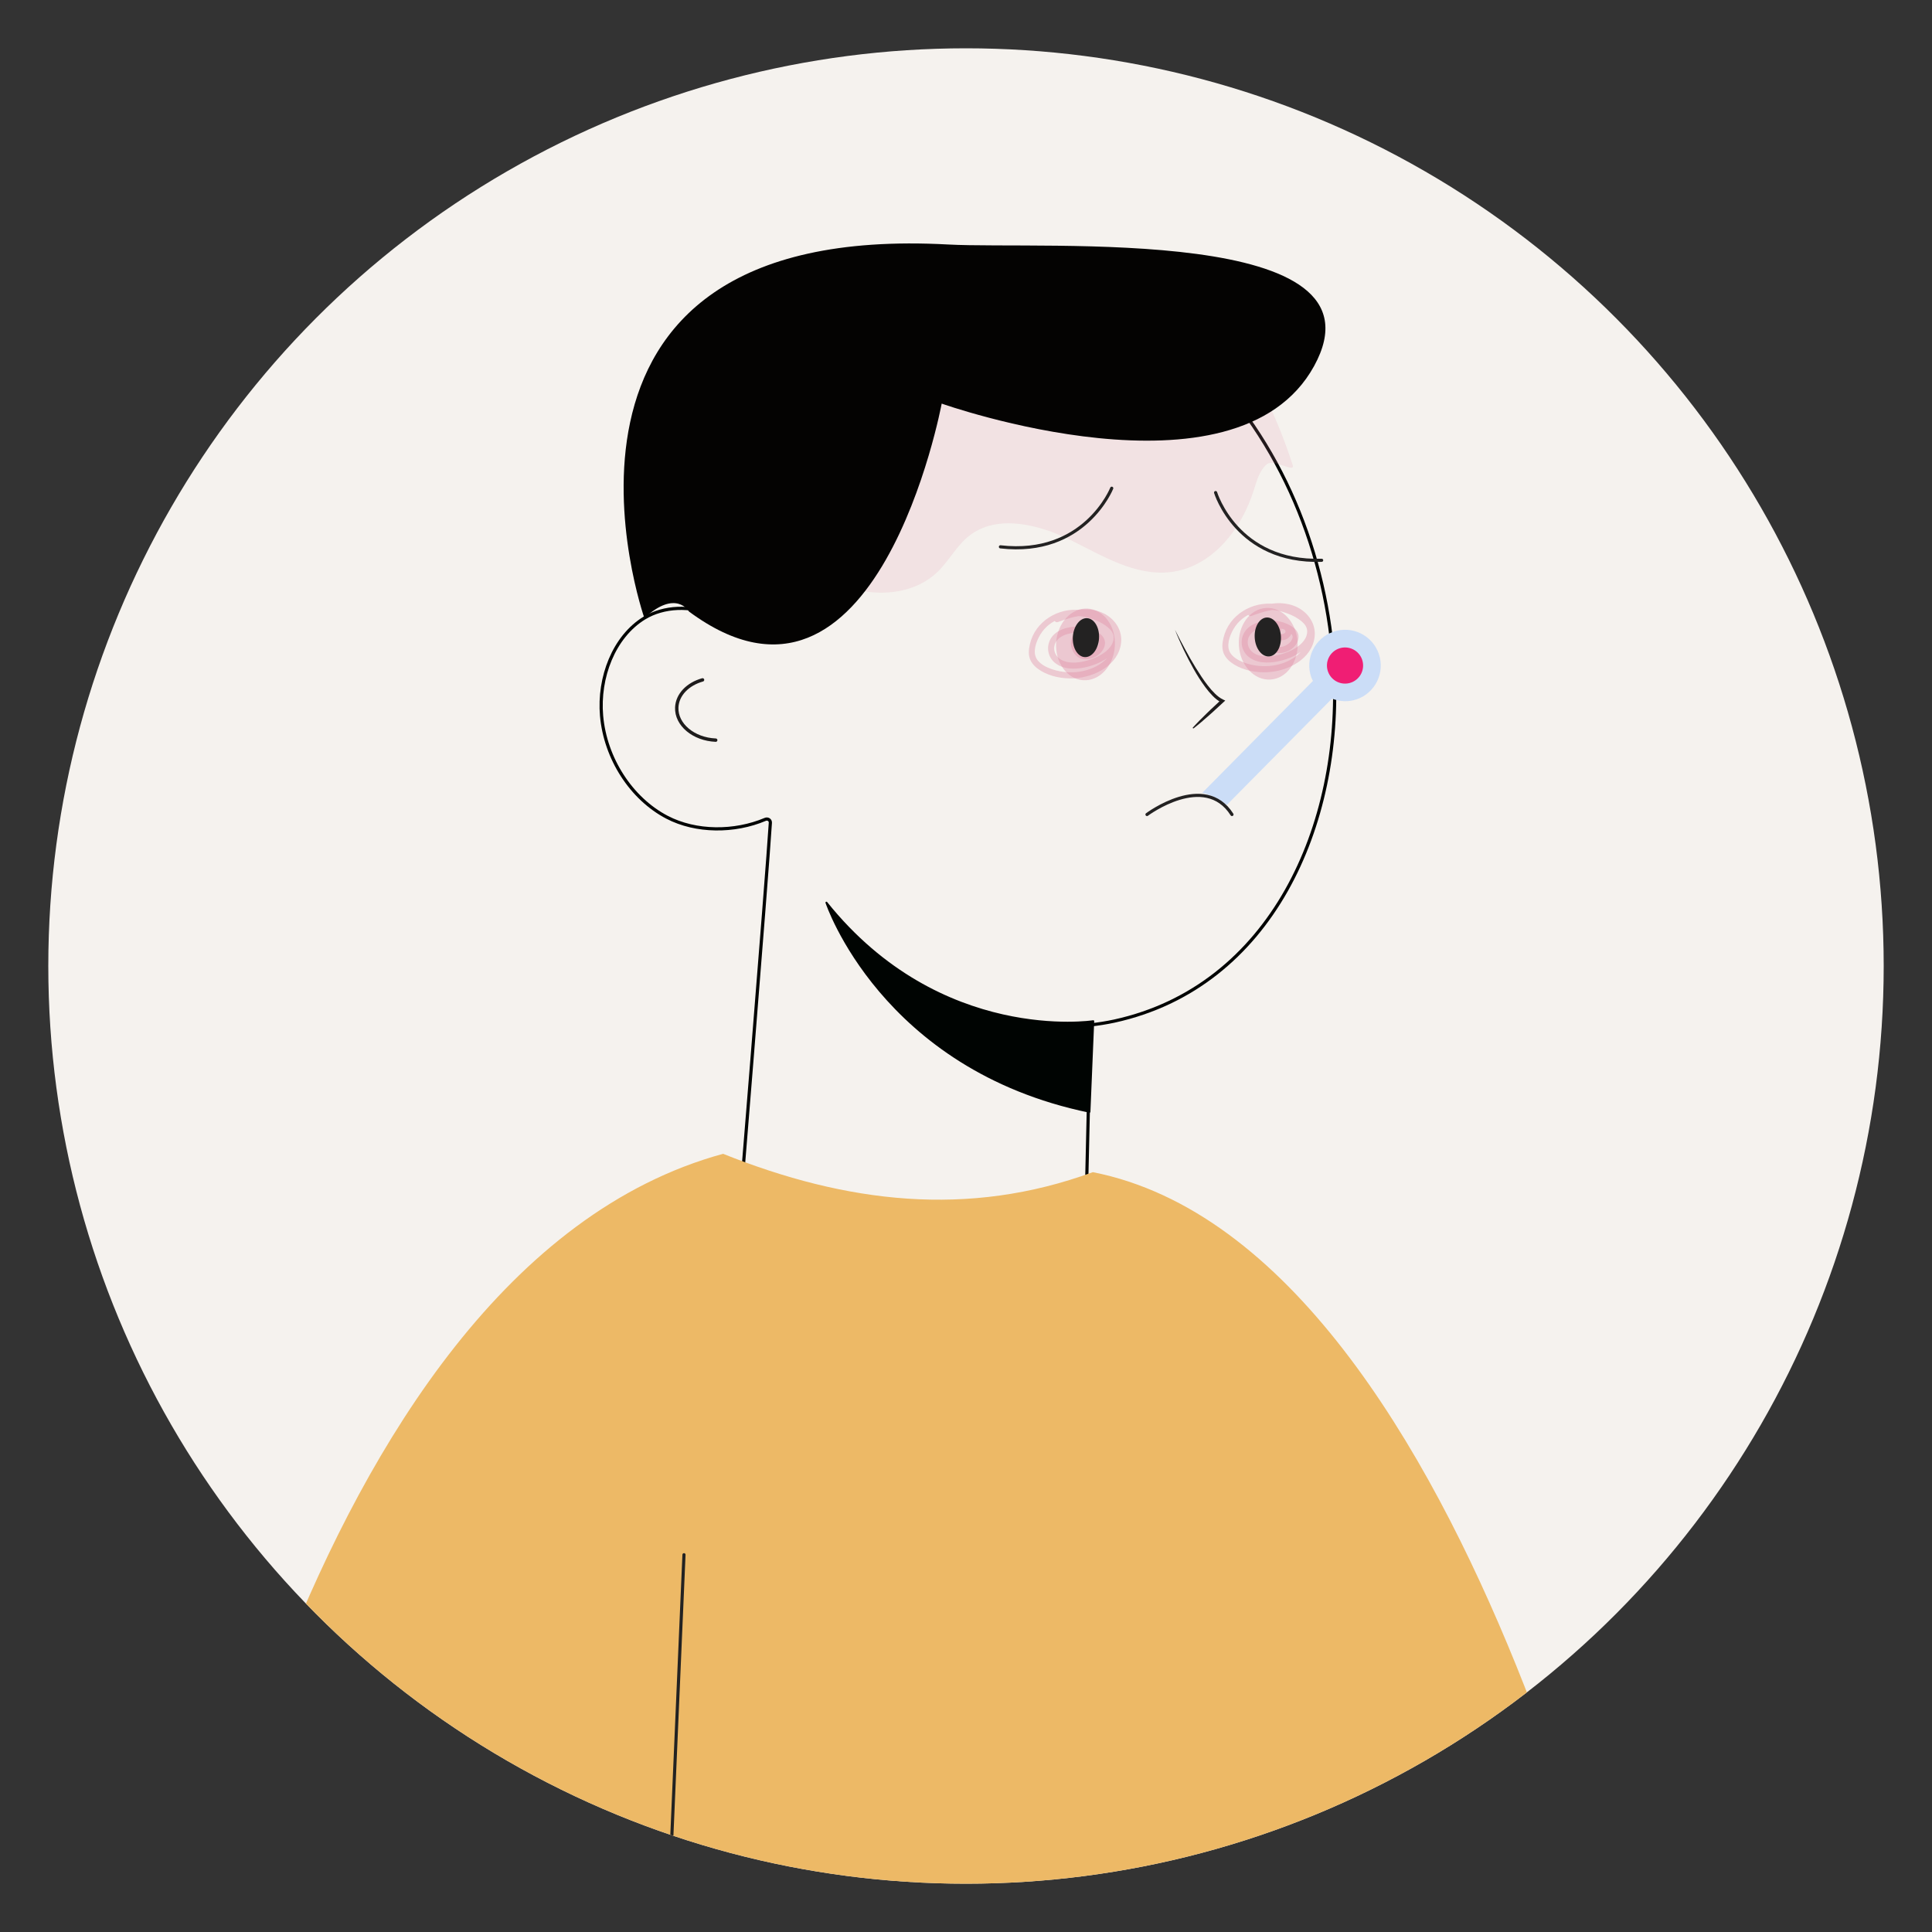 <?xml version="1.0" encoding="utf-8"?>
<!-- Generator: Adobe Illustrator 24.1.2, SVG Export Plug-In . SVG Version: 6.00 Build 0)  -->
<svg version="1.1" id="Layer_1" xmlns="http://www.w3.org/2000/svg" xmlns:xlink="http://www.w3.org/1999/xlink" x="0px" y="0px"
	 viewBox="0 0 720 720" style="enable-background:new 0 0 720 720;" xml:space="preserve">
<rect x="0" y="0" width="720" height="720" fill="#333333" stroke="none"/>
<style type="text/css">
	.st0{display:none;}
	.st1{display:inline;}
	.st2{fill:#FFFFFF;}
	.st3{fill:#005C91;}
	.st4{fill:#65E7FA;}
	.st5{clip-path:url(#SVGID_2_);}
	.st6{opacity:0.9;}
	.st7{fill:#004E79;}
	.st8{opacity:0.4;fill:#005C91;}
	.st9{clip-path:url(#SVGID_6_);}
	.st10{opacity:0.3;}
	.st11{fill:#009DE0;}
	.st12{opacity:0.2;}
	.st13{clip-path:url(#SVGID_7_);}
	.st14{clip-path:url(#SVGID_8_);}
	.st15{fill:#F5F2EE;}
	.st16{clip-path:url(#SVGID_10_);}
	.st17{fill:none;stroke:#000402;stroke-width:1.191;stroke-linecap:round;stroke-linejoin:round;stroke-miterlimit:10;}
	.st18{fill:none;stroke:#1E1C1C;stroke-width:1.258;stroke-linecap:round;stroke-miterlimit:10;}
	.st19{fill:#1E1C1C;}
	.st20{fill:#000402;stroke:#000402;stroke-width:0.696;stroke-linecap:round;stroke-linejoin:round;stroke-miterlimit:10;}
	.st21{opacity:0.4;}
	.st22{fill:#DE8BA5;}
	.st23{fill:#CBDDF7;}
	.st24{fill:#F01E74;}
	.st25{fill:none;stroke:#232222;stroke-width:1.17;stroke-linecap:round;stroke-miterlimit:10;}
	.st26{opacity:0.16;}
	.st27{fill:#040302;}
	.st28{fill:#EDB966;}
	.st29{opacity:0.4;fill:#DE8BA5;}
	.st30{fill:#232222;}
</style>
<g class="st0">
	<g class="st1">
		<g>
			
				<ellipse transform="matrix(0.707 -0.707 0.707 0.707 -162.261 354.556)" class="st2" cx="346.86" cy="373.14" rx="328.86" ry="328.86"/>
		</g>
	</g>
	<g class="st1">
		<g>
			<g>
				<g>
					<circle class="st2" cx="365.63" cy="354.37" r="328.86"/>
				</g>
			</g>
			<g>
				<g>
					<rect x="329.98" y="185.62" class="st2" width="40.33" height="38.83"/>
					<g>
						<path class="st3" d="M367.8,188.13v33.82h-35.32v-33.82H367.8 M372.81,183.12h-5.01h-35.32h-5.01v5.01v33.82v5.01h5.01h35.32
							h5.01v-5.01v-33.82V183.12L372.81,183.12z"/>
					</g>
				</g>
				<path class="st4" d="M345.42,197.96c-1.07,1.74-1.21,3.83-1.26,5.86c-0.05,2.13-0.05,4.31,0.63,6.35
					c0.68,1.99,2.08,3.88,4.12,4.6c1.11,0.44,2.37,0.44,3.59,0.48c5.14,0.1,10.22,0.19,15.31,0.29v6.4h-35.32v-33.82h35.32v1.79
					c-6.44,1.41-13.18,1.74-18.85,4.94C347.55,195.64,346.24,196.61,345.42,197.96z"/>
				<g>
					<path class="st2" d="M313.1,190.54c-8.59,0-15.58-7.01-15.58-15.63c0-4.17,1.62-8.08,4.56-11.02c1.45-1.46,3.18-2.6,5.13-3.4
						c1.8-0.76,3.84-1.16,5.89-1.16h171.85c11.12,0,21.31,6.5,25.97,16.57c1.81,3.75,2.75,7.85,2.75,12.15v2.5H313.1z"/>
					<path class="st3" d="M484.95,161.82c10.51,0,19.57,6.2,23.69,15.12c1.65,3.39,2.52,7.12,2.52,11.09H313.1
						c-7.22,0-13.08-5.86-13.08-13.13c0-3.58,1.45-6.88,3.83-9.25c1.21-1.21,2.66-2.18,4.31-2.86c1.5-0.63,3.2-0.97,4.94-0.97
						H484.95 M484.95,156.81H313.1c-2.38,0-4.76,0.47-6.88,1.36c-2.22,0.92-4.23,2.24-5.92,3.94c-3.41,3.41-5.29,7.96-5.29,12.79
						c0,10,8.11,18.14,18.09,18.14h198.06h5.01v-5.01c0-4.68-1.02-9.15-3.02-13.28C508.13,163.89,497.05,156.81,484.95,156.81
						L484.95,156.81z"/>
				</g>
				<g>
					<path class="st2" d="M313.1,190.54c-8.59,0-15.58-7.01-15.58-15.63c0-4.17,1.62-8.08,4.56-11.02c1.45-1.46,3.18-2.6,5.13-3.4
						c1.8-0.76,3.84-1.16,5.89-1.16h171.85c11.12,0,21.31,6.5,25.97,16.57c1.81,3.75,2.75,7.85,2.75,12.15v2.5H313.1z"/>
					<path class="st3" d="M484.95,161.82c10.51,0,19.57,6.2,23.69,15.12c1.65,3.39,2.52,7.12,2.52,11.09H313.1
						c-7.22,0-13.08-5.86-13.08-13.13c0-3.58,1.45-6.88,3.83-9.25c1.21-1.21,2.66-2.18,4.31-2.86c1.5-0.63,3.2-0.97,4.94-0.97
						H484.95 M484.95,156.81H313.1c-2.38,0-4.76,0.47-6.88,1.36c-2.22,0.92-4.23,2.24-5.92,3.94c-3.41,3.41-5.29,7.96-5.29,12.79
						c0,10,8.11,18.14,18.09,18.14h198.06h5.01v-5.01c0-4.68-1.02-9.15-3.02-13.28C508.13,163.89,497.05,156.81,484.95,156.81
						L484.95,156.81z"/>
				</g>
				<path class="st4" d="M511.16,188.03H313.1c-7.22,0-13.08-5.86-13.08-13.13c0-3.58,1.45-6.88,3.83-9.25
					c1.21-1.21,2.66-2.18,4.31-2.86c-0.1,0.24-0.15,0.48-0.19,0.73c-0.82,4.31,1.07,9.25,5.38,10.76c1.94,0.73,4.07,0.78,6.1,0.87
					c50.1,1.65,73.79,2.52,123.89,2.33c19.09-0.05,38.23-0.29,57.31-0.68c2.66-0.05,5.33-0.05,7.99,0.15
					C510.29,180.33,511.16,184.06,511.16,188.03z"/>
				<g>
					<path class="st2" d="M297.52,261.71v-24.65c0-4.72,1.88-9.18,5.3-12.54c1.03-1.09,2.29-2.03,3.8-2.81
						c2.29-1.35,4.9-2.11,7.65-2.22c0-0.03,0.48-0.05,0.87-0.05h70.01c0.4,0,0.88,0.02,1.27,0.1c2.36,0.06,4.96,0.81,7.34,2.17
						c1.59,0.93,2.79,1.84,3.76,2.87c3.36,3.3,5.24,7.76,5.24,12.48v24.65H297.52z"/>
					<g>
						<path class="st3" d="M385.15,221.95c0.24,0,0.53,0,0.78,0.05c2.42,0.1,4.65,0.78,6.59,1.89c1.16,0.68,2.28,1.45,3.2,2.42
							c2.81,2.76,4.55,6.59,4.55,10.75v22.14H300.02v-22.14c0-4.17,1.74-7.99,4.55-10.75c0.92-0.97,1.99-1.74,3.2-2.37
							c1.99-1.16,4.17-1.84,6.59-1.94c0.24-0.05,0.53-0.05,0.77-0.05H385.15 M385.15,216.94h-70.01c-0.3,0-0.75,0-1.27,0.07
							c-3.01,0.17-5.88,1.02-8.51,2.54c-1.68,0.89-3.16,2-4.41,3.31c-3.78,3.71-5.93,8.8-5.93,14.2v22.14v5.01h5.01h100.24h5.01
							v-5.01v-22.14c0-5.4-2.15-10.49-6.05-14.33c-1.02-1.08-2.39-2.13-4.18-3.18c-2.67-1.53-5.55-2.39-8.62-2.55
							C385.89,216.94,385.44,216.94,385.15,216.94L385.15,216.94z"/>
					</g>
				</g>
				<path class="st4" d="M400.26,249.13v10.08H300.02v-22.14c0-4.17,1.74-7.99,4.55-10.75c0.92-0.97,1.99-1.74,3.2-2.37
					c1.99-1.16,4.17-1.84,6.59-1.94c0.24-0.05,0.53-0.05,0.78-0.05h0.19c-0.05,5.09,0.34,10.22,1.21,15.26
					c0.39,2.47,0.97,5.04,2.71,6.83c1.94,2.08,4.94,2.66,7.8,3.1C351.18,250.72,375.84,248.2,400.26,249.13z"/>
				<g>
					<path class="st2" d="M272.13,298.92v-23.48c0-10.36,8.43-18.78,18.78-18.78h118.46c10.36,0,18.78,8.43,18.78,18.78v23.48
						H272.13z"/>
					<g>
						<path class="st3" d="M409.37,259.15c9.01,0,16.28,7.32,16.28,16.28v20.98H274.64v-20.98c0-8.96,7.27-16.28,16.28-16.28H409.37
							 M409.37,254.15H290.91c-11.74,0-21.29,9.55-21.29,21.29v20.98v5.01h5.01h151.01h5.01v-5.01v-20.98
							C430.66,263.7,421.11,254.15,409.37,254.15L409.37,254.15z"/>
					</g>
				</g>
				<path class="st4" d="M425.65,286.96v9.45H274.64v-20.98c0-8.96,7.27-16.28,16.28-16.28h0.58c-0.34,3.63-0.73,7.22-1.11,10.8
					c-0.19,2.13-0.44,4.31,0.15,6.39c1.65,5.91,8.72,8.24,14.83,9.01c7.46,0.92,15.02,0.92,22.53,0.92
					c26.21-0.1,52.42-0.19,78.68-0.24C412.96,285.99,419.35,285.99,425.65,286.96z"/>
				<g>
					<defs>
						<circle id="SVGID_1_" cx="365.63" cy="354.37" r="328.86"/>
					</defs>
					<clipPath id="SVGID_2_">
						<use xlink:href="#SVGID_1_"  style="overflow:visible;"/>
					</clipPath>
					<g class="st5">
						<g class="st6">
							<g>
								<path class="st2" d="M232.21,819.17c-22.58,0-40.95-20.69-40.95-46.13V382.44c0-48.83,35.14-88.55,78.34-88.55h161.05
									c43.22,0,78.38,39.74,78.38,88.6v390.56c0,25.43-18.37,46.13-40.95,46.13H232.21z"/>
								<g>
									<path class="st3" d="M430.64,296.39c41.9,0,75.87,38.55,75.87,86.09v390.56c0,24.09-17.21,43.62-38.44,43.62H232.21
										c-21.23,0-38.44-19.53-38.44-43.62V382.44c0-47.52,33.95-86.05,75.83-86.05H430.64 M430.64,291.38H269.6
										c-44.58,0-80.84,40.85-80.84,91.06v390.61c0,26.81,19.49,48.63,43.45,48.63h235.87c23.96,0,43.45-21.82,43.45-48.63V382.48
										C511.52,332.25,475.24,291.38,430.64,291.38L430.64,291.38z"/>
								</g>
							</g>
							<g>
								<path class="st4" d="M316.92,309.17c-8.95-3.29-20.5-1.49-29.89-1.46c-16.59,0.06-33.59,3.26-48.04,11.73
									c-16.44,9.64-26.19,24.43-29.42,43.14c-1.24,7.19-0.65,14.36-1.41,21.55c-0.21,2-0.96,3.91-1.13,5.9
									c-0.2,2.45,1.23,5.73,0.63,8.01c3.51-14.08,7.07-28.28,13.47-41.3c6.4-13.02,15.96-24.94,28.85-31.6
									c8.95-4.62,19.03-6.49,28.94-8.31c8.8-1.61,17.61-3.23,26.41-4.84C309.26,311.27,313.19,310.55,316.92,309.17z"/>
							</g>
						</g>
						<g>
							<g>
								<path class="st7" d="M507.11,193.02H481.7c-2.23,0-4.04-1.81-4.04-4.04v-0.97h33.49v0.97
									C511.15,191.21,509.34,193.02,507.11,193.02z"/>
							</g>
						</g>
						<rect x="347.22" y="297.89" class="st3" width="5.83" height="156.4"/>
						<path class="st4" d="M232.21,798.62c-12.43,0-22.54-11.48-22.54-25.58V454.28h280.95v318.77c0,14.1-10.11,25.58-22.54,25.58
							H232.21z"/>
						<g>
							<path class="st2" d="M466.81,776.07h-2.91c-3.35,0-6.06-2.71-6.06-6.06V333.27c0-3.35,2.71-6.06,6.06-6.06h2.91
								c3.35,0,6.06,2.71,6.06,6.06v436.73C472.87,773.35,470.16,776.07,466.81,776.07z"/>
						</g>
						<rect x="347.22" y="454.29" class="st8" width="5.83" height="181.54"/>
					</g>
				</g>
				<g>
					<path class="st3" d="M365.63,690.73c-185.47,0-336.37-150.89-336.37-336.37C29.27,168.89,180.16,18,365.63,18
						S702,168.89,702,354.37C702,539.84,551.1,690.73,365.63,690.73z M365.63,33.02c-177.19,0-321.34,144.16-321.34,321.34
						c0,177.19,144.16,321.35,321.34,321.35c177.19,0,321.35-144.16,321.35-321.35C686.98,177.18,542.82,33.02,365.63,33.02z"/>
				</g>
			</g>
		</g>
	</g>
</g>
<g class="st0">
	<g class="st1">
		<g>
			
				<ellipse transform="matrix(0.707 -0.707 0.707 0.707 -162.261 354.556)" class="st2" cx="346.86" cy="373.14" rx="328.86" ry="328.86"/>
		</g>
	</g>
	<g class="st1">
		<g>
			<g>
				<g>
					<circle class="st2" cx="365.63" cy="354.37" r="328.86"/>
				</g>
			</g>
			<g>
				<g>
					<defs>
						<circle id="SVGID_3_" cx="365.63" cy="354.37" r="328.86"/>
					</defs>
					<clipPath id="SVGID_6_">
						<use xlink:href="#SVGID_3_"  style="overflow:visible;"/>
					</clipPath>
					<g class="st9">
						<g>
							<g>
								<g>
									<path class="st2" d="M472.47,636.79V440.67c0-44.47,29.81-83.72,71.9-96.08c-21.12-10.35-34.86-31.95-34.86-55.9
										c0-33.18,25.96-60.49,59.1-62.18c1.1-0.04,2.15-0.08,3.2-0.08c34.34,0,62.27,27.93,62.27,62.27
										c0,22.1-11.88,42.73-30.99,53.84c-1.05,0.63-2.13,1.22-3.24,1.78c16.42,4.63,31.38,13.39,43.55,25.56
										c18.91,18.91,29.33,44.06,29.33,70.8v196.13H472.47z"/>
									<g>
										<path class="st3" d="M571.81,228.92c33.02,0,59.76,26.74,59.76,59.76c0,22.09-11.95,41.34-29.74,51.68
											c-3.12,1.85-6.43,3.39-9.86,4.61c0.55,0.12,1.1,0.24,1.66,0.36c18.54,4.06,35.07,13.37,48.01,26.31
											c17.67,17.67,28.6,42.05,28.6,69.03v193.62H474.97V440.67c0-46.94,33.14-86.15,77.32-95.5
											c-23.43-8.09-40.28-30.29-40.28-56.49c0-31.99,25.13-58.07,56.72-59.68C569.76,228.96,570.79,228.92,571.81,228.92
											 M571.81,223.91c-1.09,0-2.18,0.04-3.27,0.08c-34.54,1.77-61.54,30.18-61.54,64.69c0,22.9,12.07,43.74,31.09,55.32
											c-40.18,14.38-68.13,53.08-68.13,96.67v193.62v5.01h5.01h195.26h5.01v-5.01V440.67c0-27.41-10.68-53.18-30.07-72.57
											c-11.09-11.09-24.43-19.42-39.08-24.46c18.84-11.74,30.49-32.62,30.49-54.95C636.58,252.97,607.53,223.91,571.81,223.91
											L571.81,223.91z"/>
									</g>
								</g>
								<path class="st4" d="M626.53,308.3c-6.75,18.4-22.29,33.3-40.89,39.5c-11.42,3.8-34.59,1.13-34.86,18.36
									c-0.06,3.74,0.84,7.42,1.21,11.15c0.89,8.68-2.59,20.59-7,28.04c-2.29,3.88-5.84,6.92-8.07,10.94
									c-7.02,12.68,2.29,19.64,11.04,27.86c25.67,24.11,27.1,58.31,16.48,89.91c-4.09,12.16-9.3,23.88-13.92,35.84
									c-3.59,9.3-8.06,18.84-5.42,28.89c2.45,9.32,3.97,21.91,10.87,29.09c5.45,5.68,14.96,6.43,22.43,6.43H474.97
									c0,0,0-193.62,0-193.62c0-39.71,25.39-78.12,63.45-90.89c4.63-1.55,9.25-3.1,13.88-4.66c-17.34-5.93-31.56-20.3-37.31-37.7
									c-5.75-17.4-2.89-37.42,7.5-52.51c10.39-15.09,28.07-24.91,46.37-25.76c-20.19,8.7-35.53,28.8-36.64,50.76
									c-1.11,21.96,13.23,44.33,34.26,50.75c10.87,3.32,22.85,2.46,33.42-1.73C610.47,324.75,619.63,317.33,626.53,308.3z"/>
							</g>
							<g>
								<g>
									<path class="st2" d="M277.21,636.79V440.67c0-44.47,29.81-83.72,71.9-96.08c-21.12-10.35-34.86-31.95-34.86-55.9
										c0-33.18,25.96-60.49,59.1-62.18c1.09-0.04,2.15-0.08,3.2-0.08c34.34,0,62.27,27.93,62.27,62.27
										c0,22.11-11.88,42.73-30.99,53.84c-1.05,0.63-2.13,1.22-3.23,1.78c16.42,4.63,31.38,13.39,43.55,25.56
										c18.92,18.92,29.33,44.06,29.33,70.8v196.13H277.21z"/>
									<g>
										<path class="st3" d="M376.55,228.92c33.02,0,59.76,26.74,59.76,59.76c0,22.09-11.95,41.34-29.74,51.68
											c-3.12,1.85-6.43,3.39-9.86,4.61c0.55,0.12,1.11,0.24,1.66,0.36c18.54,4.06,35.07,13.37,48.01,26.31
											c17.67,17.67,28.6,42.05,28.6,69.03v193.62H279.71V440.67c0-46.94,33.14-86.15,77.32-95.5
											c-23.43-8.09-40.27-30.29-40.27-56.49c0-31.99,25.13-58.07,56.72-59.68C374.5,228.96,375.53,228.92,376.55,228.92
											 M376.55,223.91c-1.09,0-2.18,0.04-3.27,0.08c-34.54,1.77-61.54,30.18-61.54,64.69c0,22.9,12.07,43.74,31.09,55.32
											c-40.18,14.38-68.13,53.08-68.13,96.67v193.62v5.01h5.01h195.26h5.01v-5.01V440.67c0-27.41-10.68-53.18-30.07-72.57
											c-11.09-11.09-24.43-19.42-39.08-24.46c18.84-11.74,30.49-32.62,30.49-54.95C441.32,252.97,412.27,223.91,376.55,223.91
											L376.55,223.91z"/>
									</g>
								</g>
								<path class="st4" d="M431.27,308.3c-6.75,18.4-22.29,33.3-40.89,39.5c-13.07,4.35-27.75,4.87-39.63,12.44
									c-5.69,3.62-10.38,9.32-12.04,15.92c-2.49,9.9-4.3,18.38-11.2,26.44c-2.69,3.15-5.92,6.17-6.81,10.22
									c-0.82,3.74,0.57,7.59,2.21,11.05c1.91,4.02,4.2,7.87,6.82,11.47c-6.44-2.52-12.54-3.16-19-0.4
									c-8.72,3.72-11.02,11.15-10.52,19.7c0.66,11.33-0.49,106.75,0.76,118.14c1.24,11.38,2.44,22.77,9.39,32.19
									c11.7,15.87,32.01,23.39,50.78,26.56c7.26,1.22,14.63,2.01,22.01,2.76H279.71c0,0,0-193.62,0-193.62
									c0-39.71,25.39-78.12,63.45-90.89c4.63-1.55,9.25-3.1,13.88-4.66c-17.34-5.93-31.56-20.3-37.31-37.7s-2.89-37.42,7.5-52.51
									c10.39-15.09,28.07-24.91,46.37-25.76c-20.19,8.7-35.53,28.8-36.64,50.76c-1.11,21.96,13.23,44.33,34.26,50.75
									c10.87,3.32,22.85,2.46,33.42-1.73C415.2,324.75,424.37,317.33,431.27,308.3z"/>
							</g>
							<g>
								<g>
									<path class="st2" d="M81.95,636.79V440.67c0-44.47,29.81-83.72,71.9-96.08c-21.12-10.35-34.86-31.95-34.86-55.9
										c0-33.18,25.96-60.49,59.1-62.18c1.09-0.04,2.15-0.08,3.21-0.08c34.33,0,62.26,27.93,62.26,62.27
										c0,22.1-11.87,42.73-30.99,53.84c-1.05,0.63-2.13,1.22-3.24,1.78c16.42,4.63,31.38,13.39,43.55,25.56
										c18.92,18.92,29.33,44.06,29.33,70.8v196.13H81.95z"/>
									<g>
										<path class="st3" d="M181.29,228.92c33.02,0,59.76,26.74,59.76,59.76c0,22.09-11.95,41.34-29.74,51.68
											c-3.12,1.85-6.43,3.39-9.86,4.61c0.55,0.12,1.1,0.24,1.66,0.36c18.54,4.06,35.07,13.37,48.01,26.31
											c17.67,17.67,28.6,42.05,28.6,69.03v193.62H84.45V440.67c0-46.94,33.14-86.15,77.32-95.5
											c-23.43-8.09-40.27-30.29-40.27-56.49c0-31.99,25.13-58.07,56.72-59.68C179.24,228.96,180.27,228.92,181.29,228.92
											 M181.29,223.91c-1.09,0-2.18,0.04-3.27,0.08c-34.54,1.77-61.54,30.18-61.54,64.69c0,22.9,12.07,43.74,31.09,55.32
											c-40.18,14.38-68.13,53.08-68.13,96.67v193.62v5.01h5.01h195.26h5.01v-5.01V440.67c0-27.41-10.68-53.18-30.07-72.57
											c-11.09-11.09-24.44-19.42-39.08-24.46c18.84-11.74,30.49-32.62,30.49-54.95C246.06,252.97,217.01,223.91,181.29,223.91
											L181.29,223.91z"/>
									</g>
								</g>
								<path class="st4" d="M236,308.3c-6.75,18.4-22.29,33.3-40.89,39.5c-8.25,2.75-17.26,2.78-25.38,5.92
									c-7.17,2.77-13.66,8.01-19.52,12.94c-20.11,16.91-35.46,40.7-41.55,66.35c-5.38,22.66-3.49,46.62-3.54,69.7
									c-0.05,23.06-1.93,47.11,0.58,70.08c1.24,11.38,2.44,22.77,9.39,32.19c11.7,15.87,32.01,23.39,50.78,26.56
									c7.26,1.22,14.63,2.01,22.01,2.76H84.45c0,0,0-193.62,0-193.62c0-39.71,25.39-78.12,63.45-90.89
									c4.63-1.55,9.25-3.1,13.88-4.66c-17.34-5.93-31.56-20.3-37.31-37.7s-2.89-37.42,7.5-52.51
									c10.39-15.09,28.07-24.91,46.37-25.76c-20.19,8.7-35.53,28.8-36.64,50.76c-1.11,21.96,13.23,44.33,34.26,50.75
									c10.87,3.32,22.85,2.46,33.42-1.73C219.94,324.75,229.11,317.33,236,308.3z"/>
							</g>
						</g>
						<g>
							<g>
								<g>
									<g>
										<path class="st2" d="M160.51,682.49V524.83c0-44.47,29.81-83.72,71.9-96.08c-21.12-10.35-34.86-31.95-34.86-55.9
											c0-33.18,25.96-60.49,59.1-62.18c1.1-0.04,2.15-0.08,3.2-0.08c34.34,0,62.27,27.93,62.27,62.26
											c0,22.11-11.88,42.73-30.99,53.84c-1.05,0.63-2.13,1.22-3.23,1.78c16.42,4.63,31.38,13.39,43.55,25.56
											c18.92,18.92,29.33,44.06,29.33,70.8v157.67H160.51z"/>
										<g>
											<path class="st3" d="M259.86,313.08c33.02,0,59.76,26.74,59.76,59.76c0,22.09-11.95,41.34-29.74,51.68
												c-3.12,1.85-6.43,3.39-9.86,4.62c0.55,0.12,1.1,0.24,1.66,0.36c18.54,4.06,35.07,13.37,48.01,26.31
												c17.67,17.67,28.6,42.05,28.6,69.03v155.17H163.01V524.83c0-46.94,33.14-86.15,77.32-95.5
												c-23.43-8.09-40.27-30.3-40.27-56.49c0-31.99,25.13-58.06,56.72-59.68C257.81,313.12,258.83,313.08,259.86,313.08
												 M259.86,308.07c-1.09,0-2.18,0.04-3.27,0.08c-34.54,1.77-61.54,30.18-61.54,64.69c0,22.9,12.07,43.74,31.09,55.32
												c-40.18,14.38-68.13,53.08-68.13,96.67v155.17V685h5.01h195.26h5.01v-5.01V524.83c0-27.41-10.68-53.18-30.07-72.57
												c-11.09-11.09-24.43-19.42-39.08-24.46c18.84-11.74,30.49-32.62,30.49-54.95C324.63,337.13,295.57,308.07,259.86,308.07
												L259.86,308.07z"/>
										</g>
									</g>
									<path class="st4" d="M314.59,392.46c-3.51,6.35-6.19,13.5-10.99,19.08c-5.91,6.87-12.95,12.83-21,17.04
										c-7.71,4.03-15.9,4.71-24.19,6.86c-7.99,2.07-15.76,5-23.15,8.7c-16.61,8.3-32.1,20.77-41.22,37.37
										c-9.16,16.69-8.63,35.04-10.21,53.34c-1.09,12.62-0.95,71.04,0.42,83.63c1.24,11.38,2.44,22.77,9.39,32.19
										c11.7,15.87,32.01,23.39,50.78,26.56c7.26,1.22,14.63,2.01,22.01,2.76H163.01V524.83c0-46.94,33.14-86.15,77.32-95.5
										c-23.43-8.09-40.27-30.3-40.27-56.49c0-31.99,25.13-58.07,56.72-59.68c-17.64,10.85-33.19,23.25-36.35,45.06
										c-3.61,24.91,12.27,52.5,37.81,57.72C279.54,420.3,302.08,409.78,314.59,392.46z"/>
								</g>
								<g>
									<g>
										<path class="st2" d="M374.84,682.49V524.83c0-44.47,29.81-83.72,71.9-96.08c-21.12-10.35-34.86-31.95-34.86-55.9
											c0-33.18,25.96-60.49,59.1-62.18c1.1-0.04,2.15-0.08,3.2-0.08c34.34,0,62.27,27.93,62.27,62.26
											c0,22.11-11.88,42.73-30.99,53.84c-1.05,0.63-2.13,1.22-3.24,1.78c16.42,4.63,31.38,13.39,43.55,25.56
											c18.92,18.92,29.33,44.06,29.33,70.8v157.67H374.84z"/>
										<g>
											<path class="st3" d="M474.18,313.08c33.02,0,59.76,26.74,59.76,59.76c0,22.09-11.95,41.34-29.74,51.68
												c-3.12,1.85-6.43,3.39-9.86,4.62c0.55,0.12,1.1,0.24,1.66,0.36c18.54,4.06,35.07,13.37,48.01,26.31
												c17.67,17.67,28.6,42.05,28.6,69.03v155.17H377.34V524.83c0-46.94,33.14-86.15,77.32-95.5
												c-23.43-8.09-40.27-30.3-40.27-56.49c0-31.99,25.13-58.06,56.72-59.68C472.13,313.12,473.16,313.08,474.18,313.08
												 M474.18,308.07c-1.09,0-2.18,0.04-3.27,0.08c-34.54,1.77-61.54,30.18-61.54,64.69c0,22.9,12.07,43.74,31.09,55.32
												c-40.18,14.38-68.13,53.08-68.13,96.67v155.17V685h5.01H572.6h5.01v-5.01V524.83c0-27.41-10.68-53.18-30.07-72.57
												c-11.09-11.09-24.44-19.42-39.08-24.46c18.84-11.74,30.49-32.62,30.49-54.95C538.95,337.13,509.9,308.07,474.18,308.07
												L474.18,308.07z"/>
										</g>
									</g>
									<path class="st4" d="M528.9,392.45c-6.75,18.4-22.29,33.3-40.89,39.49c-8.62,2.87-17.69,4.02-26.38,6.64
										c-6.41,1.93-14.11,4.11-18.88,9.11c-4.01,4.2-4.68,9.66-4.92,15.09c-0.27,6.44-3.24,12.48-6.6,17.84
										c-3.61,5.74-8.29,11.33-10.57,17.79c-2.16,6.11,2.48,12.99,6.27,17.61c3.43,4.19,7.26,8.06,11.42,11.54
										c-8.98-1.52-18.58,0.08-26.2,5.07c-15.99,10.46-14.1,28.57-14.15,45.26c-0.04,13.4-0.86,27.24,0.6,40.59
										c1.24,11.38,2.44,22.77,9.39,32.19c11.7,15.87,32.01,23.39,50.78,26.56c7.26,1.22,14.63,2.01,22.01,2.76H377.34
										c0,0,0-155.16,0-155.17c0-39.72,25.39-78.12,63.45-90.89c4.63-1.55,9.25-3.1,13.88-4.66c-17.34-5.93-31.56-20.3-37.31-37.7
										c-5.75-17.4-2.89-37.42,7.5-52.51c10.39-15.1,28.07-24.91,46.37-25.76c-20.19,8.7-35.53,28.8-36.64,50.76
										s13.23,44.34,34.26,50.75c10.87,3.32,22.85,2.46,33.42-1.73C512.83,408.9,522,401.49,528.9,392.45z"/>
								</g>
							</g>
							<g>
								<g>
									<path class="st2" d="M267.67,707.8V595.83c0-44.47,29.82-83.72,71.9-96.09c-21.13-10.35-34.86-31.95-34.86-55.9
										c0-33.17,25.96-60.49,59.1-62.18c1.09-0.04,2.14-0.08,3.2-0.08c34.33,0,62.26,27.93,62.26,62.27
										c0,22.11-11.87,42.74-30.99,53.84c-1.05,0.63-2.13,1.22-3.24,1.78c16.42,4.63,31.38,13.39,43.55,25.56
										c18.91,18.91,29.33,44.06,29.33,70.8V707.8H267.67z"/>
									<g>
										<path class="st3" d="M367.02,384.08c33.02,0,59.76,26.74,59.76,59.76c0,22.09-11.95,41.34-29.74,51.68
											c-3.12,1.85-6.43,3.39-9.86,4.61c0.55,0.12,1.1,0.24,1.66,0.35c18.54,4.06,35.07,13.37,48.01,26.31
											c17.67,17.67,28.6,42.05,28.6,69.03v109.46H270.18V595.83c0-46.94,33.14-86.15,77.32-95.5
											c-23.43-8.09-40.27-30.3-40.27-56.49c0-31.99,25.13-58.07,56.72-59.68C364.97,384.12,365.99,384.08,367.02,384.08
											 M367.02,379.07c-1.09,0-2.18,0.04-3.27,0.08c-34.54,1.77-61.54,30.18-61.54,64.69c0,22.9,12.07,43.74,31.09,55.32
											c-40.18,14.38-68.13,53.08-68.13,96.67v109.46v5.01h5.01h195.26h5.01v-5.01V595.83c0-27.41-10.68-53.18-30.07-72.57
											c-11.09-11.09-24.44-19.42-39.08-24.46c18.84-11.74,30.49-32.62,30.49-54.95C431.79,408.13,402.73,379.07,367.02,379.07
											L367.02,379.07z"/>
									</g>
								</g>
								<path class="st4" d="M421.75,463.46c-3.51,6.35-6.19,13.5-10.98,19.08c-5.91,6.87-12.95,12.83-21,17.04
									c-7.71,4.03-15.9,4.71-24.19,6.86c-7.99,2.07-15.76,5-23.15,8.7c-16.61,8.3-32.1,20.77-41.22,37.37
									c-9.16,16.69-8.63,35.04-10.21,53.34c-1.09,12.62-0.95,25.34,0.42,37.93c1.24,11.38,2.44,22.77,9.39,32.19
									c11.7,15.87,32.01,23.39,50.78,26.56c7.26,1.22,14.63,2.01,22.01,2.76H270.18V595.83c0-46.94,33.14-86.15,77.32-95.5
									c-23.43-8.09-40.27-30.29-40.27-56.49c0-31.99,25.13-58.07,56.72-59.68c-17.64,10.85-33.19,23.25-36.35,45.06
									c-3.61,24.91,12.27,52.5,37.81,57.72C386.71,491.3,409.25,480.79,421.75,463.46z"/>
							</g>
						</g>
					</g>
					<g class="st9">
						<g class="st10">
							
								<rect x="323.89" y="-93.6" transform="matrix(0.707 -0.707 0.707 0.707 -143.484 362.336)" class="st11" width="83.49" height="895.93"/>
						</g>
						<g class="st12">
							<polygon class="st11" points="662.62,690.89 652.88,700.63 19.36,67.15 29.14,57.37 							"/>
						</g>
					</g>
				</g>
				<g>
					<path class="st3" d="M365.63,690.73c-185.47,0-336.36-150.89-336.36-336.37C29.27,168.89,180.16,18,365.63,18
						C551.1,18,702,168.89,702,354.37C702,539.84,551.1,690.73,365.63,690.73z M365.63,33.02c-177.19,0-321.34,144.16-321.34,321.34
						c0,177.19,144.15,321.35,321.34,321.35s321.35-144.16,321.35-321.35C686.98,177.18,542.82,33.02,365.63,33.02z"/>
				</g>
			</g>
		</g>
	</g>
</g>
<g class="st0">
	<g class="st1">
		<g>
			
				<ellipse transform="matrix(0.707 -0.707 0.707 0.707 -162.261 354.555)" class="st2" cx="346.86" cy="373.14" rx="328.86" ry="328.86"/>
		</g>
	</g>
	<g class="st1">
		<g>
			<g>
				<g>
					
						<ellipse transform="matrix(0.707 -0.707 0.707 0.707 -143.484 362.333)" class="st2" cx="365.63" cy="354.37" rx="328.86" ry="328.86"/>
				</g>
			</g>
			<g>
				<g>
					<path class="st3" d="M365.63,690.74c-185.47,0-336.37-150.9-336.37-336.37S180.16,18,365.63,18C551.11,18,702,168.9,702,354.37
						S551.11,690.74,365.63,690.74z M365.63,33.02c-177.19,0-321.34,144.16-321.34,321.35c0,177.19,144.16,321.35,321.34,321.35
						c177.19,0,321.35-144.16,321.35-321.35C686.98,177.18,542.82,33.02,365.63,33.02z"/>
				</g>
				<g>
					<g>
						<g>
							<path class="st2" d="M184.65,431.09c-2.45,0-4.89-0.29-7.23-0.86c-9.99-2.51-18.29-10.06-21.68-19.72
								c-2.35-6.67-2.3-13.69-2.24-20.47c0.04-5.54,0.08-10.78-1.08-15.84c-0.74-3.25-1.97-6.36-3.27-9.65
								c-0.74-1.87-1.48-3.74-2.13-5.65c-3.78-11.18-4.31-23.64-1.52-35.08c1.69-6.89,5.44-15.91,13.75-19.71
								c2.89-1.33,6.27-1.98,10.33-1.98l0.58,0.01c4.16,0.11,8.15,0.86,11.88,2.24l1.07,0.39l0.41,1.06
								c1.64,4.28,3.54,8.6,5.82,13.21c5.33,10.75,9,22.17,10.93,33.94c1.82,11.18,2.11,22.36,0.86,33.27
								c0.47-0.22,0.93-0.48,1.37-0.8l3.93-2.81l0.23,39.61l-0.81,0.75c-2.08,1.92-4.42,3.52-6.96,4.73
								C194.52,429.93,189.59,431.09,184.65,431.09z"/>
							<g>
								<path class="st3" d="M169.58,304.65c0.18,0,0.36,0,0.54,0c3.78,0.1,7.51,0.77,11.05,2.08c1.65,4.31,3.59,8.72,5.91,13.42
									c5.18,10.46,8.82,21.71,10.71,33.24c1.94,11.92,2.13,24.13,0.39,36.09c2.08-0.05,4.07-0.78,5.76-1.99l0.19,33.67
									c-1.89,1.74-4.02,3.2-6.35,4.31c-4.06,2.05-8.6,3.11-13.13,3.11c-2.23,0-4.46-0.26-6.64-0.79
									c-9.06-2.28-16.81-9.3-19.91-18.12c-4.02-11.43-0.53-24.22-3.25-36.05c-1.21-5.33-3.68-10.32-5.47-15.55
									c-3.63-10.76-4.17-22.58-1.45-33.67c1.79-7.32,5.47-14.87,12.35-18.02C163.17,305.06,166.4,304.65,169.58,304.65
									 M169.58,299.64c-4.44,0-8.17,0.72-11.39,2.21c-7.28,3.33-12.51,10.73-15.12,21.38c-2.91,11.9-2.35,24.85,1.57,36.47
									c0.67,1.96,1.43,3.87,2.18,5.78c1.27,3.2,2.46,6.23,3.16,9.28c1.1,4.79,1.06,9.88,1.02,15.27c-0.05,7-0.11,14.24,2.39,21.32
									c3.67,10.44,12.64,18.61,23.42,21.31c2.58,0.63,5.21,0.94,7.86,0.94c5.33,0,10.65-1.26,15.38-3.65
									c2.67-1.28,5.22-3.01,7.49-5.1l1.62-1.5l-0.01-2.21l-0.19-33.67l-0.06-9.66l-4.8,3.43c0.65-9.45,0.2-19.05-1.36-28.65
									c-1.97-12.02-5.73-23.68-11.16-34.65c-2.24-4.53-4.11-8.78-5.72-12.98l-0.81-2.12l-2.13-0.79
									c-3.99-1.47-8.25-2.28-12.66-2.39L169.58,299.64L169.58,299.64z"/>
							</g>
						</g>
						<path class="st4" d="M204.13,421.17c-1.89,1.74-4.02,3.2-6.35,4.31c-6.06,3.05-13.18,3.92-19.77,2.33
							c-9.06-2.28-16.81-9.3-19.91-18.12c-2.97-8.45-1.49-17.32-1.54-26.07c0.01,2.04,1.17,3.67,2.09,5.34
							c1.32,2.38,2.3,5.02,3.42,7.5c1.14,2.5,2.38,5.13,4.65,6.68c2.29,1.57,5.24,1.75,8.01,1.76c4.94,0.02,10.59-0.74,13.39-4.81
							c1.4-2.03,1.83-4.56,2.02-7.02c0.21-2.64,0.16-5.42-1.12-7.74c-1.22-2.22-3.41-3.71-5.04-5.65
							c-2.53-2.99-3.67-7.01-3.55-10.93c0.11-3.92,1.41-7.73,3.29-11.17c0.96-1.75,2.07-3.43,2.88-5.26
							c1.49-3.38,1.87-7.24,1.06-10.84c-0.62-2.75-1.98-5.42-4.24-7.11c-1.96-1.46-4.43-2.07-6.86-2.32
							c-5.14-0.53-10.55,0.48-14.74,3.49c-4.19,3.01-6.97,8.18-6.43,13.31c-0.36-4.77,0.32-9.61,1.97-14.09
							c0.63-1.72,1.41-3.39,2.41-4.93c4.86-7.47,15.26-10.76,23.53-7.44c-1.39-5.05-4.8-9.51-9.32-12.17
							c-4.52-2.65-10.08-3.47-15.16-2.22c2.74-2.6,8.38-3.63,12.03-3.51c1.45,0.05,9.78,0.82,10.33,2.24
							c1.65,4.31,3.59,8.72,5.91,13.42c5.18,10.46,8.82,21.71,10.71,33.24c1.94,11.92,2.13,24.13,0.39,36.09
							c2.08-0.05,4.07-0.78,5.76-1.99L204.13,421.17z"/>
						<g>
							<path class="st2" d="M546.63,431.09c-4.93,0-9.85-1.17-14.24-3.38c-2.56-1.23-4.92-2.82-6.97-4.71l-0.81-0.75l0.25-38.99
								l4.97-0.4c0.27,1.63,0.47,3.26,0.65,4.88h1.88c-2.2-12.97-0.51-50.61-0.46-51.01c1.27-9.84,4.74-18.95,7.8-26.98L540,309
								l0.69-0.44c6.13-3.99,13.37-6.26,20.4-6.42l0.59-0.01c4.06,0,7.45,0.65,10.34,1.98c8.34,3.82,12.1,12.82,13.79,19.7
								c2.76,11.48,2.2,23.93-1.56,35.07c-0.67,2-1.45,3.98-2.23,5.96c-1.27,3.19-2.46,6.21-3.18,9.35
								c-1.16,5.07-1.11,10.3-1.06,15.85c0.06,6.78,0.13,13.8-2.22,20.47c-3.45,9.67-11.77,17.22-21.71,19.72
								C551.51,430.81,549.08,431.09,546.63,431.09z"/>
							<g>
								<path class="st3" d="M561.68,304.65c3.17,0,6.41,0.42,9.3,1.75c6.88,3.15,10.61,10.71,12.4,18.02
									c2.66,11.09,2.13,22.92-1.5,33.67c-1.74,5.23-4.26,10.22-5.47,15.55c-2.71,11.82,0.82,24.61-3.2,36.05
									c-3.15,8.82-10.9,15.84-19.96,18.12c-2.16,0.53-4.38,0.79-6.6,0.79c-4.52,0-9.06-1.07-13.11-3.11
									c-2.33-1.11-4.51-2.57-6.4-4.31l0.24-37.89c0.39,2.33,0.63,4.65,0.87,6.98h7.61c-3.1,0-2.04-48.59-1.45-53.2
									c1.21-9.35,4.41-17.88,7.66-26.4c5.67-3.68,12.35-5.86,19.09-6.01C561.32,304.65,561.5,304.65,561.68,304.65 M561.68,299.64
									l-0.61,0c-7.63,0.17-15.13,2.52-21.74,6.82l-1.37,0.89l-0.58,1.53c-3.11,8.16-6.63,17.41-7.94,27.54
									c-0.05,0.37-1.6,29.64-0.12,46.28l-6.95,0.55l-0.24,37.89l-0.01,2.21l1.62,1.5c2.23,2.06,4.8,3.79,7.63,5.15
									c4.64,2.34,9.96,3.6,15.28,3.6c2.65,0,5.27-0.31,7.79-0.93c10.77-2.71,19.76-10.87,23.49-21.3
									c2.5-7.11,2.43-14.35,2.37-21.34c-0.05-5.4-0.1-10.49,1-15.27c0.67-2.96,1.83-5.89,3.06-8.99c0.78-1.96,1.58-4,2.28-6.1
									c3.91-11.56,4.48-24.5,1.62-36.42c-1.82-7.44-5.93-17.17-15.19-21.41C569.84,300.36,566.12,299.64,561.68,299.64
									L561.68,299.64z"/>
							</g>
						</g>
						<path class="st4" d="M525.16,421.17c1.89,1.74,4.02,3.2,6.35,4.31c6.06,3.05,13.18,3.92,19.77,2.33
							c9.06-2.28,16.81-9.3,19.91-18.12c2.97-8.45,1.49-17.32,1.54-26.07c-0.01,2.04-1.17,3.67-2.09,5.34
							c-1.32,2.38-2.3,5.02-3.42,7.5c-1.14,2.5-2.38,5.13-4.65,6.68c-2.29,1.57-5.24,1.75-8.01,1.76
							c-4.94,0.02-10.59-0.74-13.39-4.81c-1.4-2.03-1.83-4.56-2.02-7.02c-0.21-2.64-0.16-5.42,1.12-7.74
							c1.22-2.22,3.41-3.71,5.04-5.65c2.53-2.99,3.67-7.01,3.55-10.93c-0.11-3.92-1.41-7.73-3.29-11.17
							c-0.96-1.75-2.07-3.43-2.88-5.26c-1.49-3.38-1.87-7.24-1.06-10.84c0.62-2.75,1.98-5.42,4.24-7.11
							c1.96-1.46,4.43-2.07,6.86-2.32c5.14-0.53,10.55,0.48,14.74,3.49c4.2,3.01,6.97,8.18,6.43,13.31
							c0.36-4.77-0.32-9.61-1.97-14.09c-0.63-1.72-1.41-3.39-2.41-4.93c-4.86-7.47-15.26-10.76-23.53-7.44
							c1.39-5.05,4.8-9.51,9.32-12.17c4.52-2.65,10.08-3.47,15.16-2.22c-2.74-2.6-8.38-3.63-12.03-3.51
							c-1.45,0.05-9.78,0.82-10.33,2.24c-1.65,4.31-3.59,8.72-5.91,13.42c-5.18,10.46-8.82,21.71-10.71,33.24
							c-1.94,11.92-2.13,24.13-0.39,36.09c-2.08-0.05-4.07-0.78-5.76-1.99L525.16,421.17z"/>
					</g>
					<g>
						<path class="st2" d="M365.65,620.42c-47.27,0-89.95-37.43-121.84-70.03c-10.79-11.11-18.83-19.83-25.61-29
							c-16.07-21.45-22.92-42.78-22.92-71.3v-96.7l4.97-0.4c1.82,11.18,2.11,22.35,0.86,33.27c0.47-0.22,0.93-0.48,1.37-0.8
							c2.02-1.36,3.71-3.57,4.69-6.09c1.67-4.24,1.62-9.21,1.57-14.01c-0.29-21.96,0.33-44.03,1.84-65.96
							c0.61-8.37,1.59-16.37,6.94-22.29c1.69-1.91,3.68-3.4,5.61-4.84c0.82-0.61,1.63-1.22,2.42-1.86
							c9.1-7.47,13.74-19.79,11.81-31.37l-0.01-0.04l4.94-0.83l-2.39,0.45l2.4-0.4c5.45,32.48,49.16,53.02,85.21,59.87
							c-2.97-2.9-5.24-6.52-6.46-10.52l4.64-1.83c2.8,5.71,9.18,9.88,19.5,12.75c11.86,3.28,24.92,4.88,39.94,4.88
							c15.32,0,31.17-1.65,46.49-3.24c15.56-1.62,31.64-3.29,47.44-3.29l1.42,0c4.84,0.05,10.33,0.4,14.35,3.85
							c5.29,4.5,5.35,11.25,5.42,17.78c0.03,2.85,0.06,5.53,0.5,8c0.99,5.41,4.4,10.32,9.13,13.11c0.83,0.49,1.7,0.93,2.57,1.37
							c2.25,1.13,4.57,2.31,6.42,4.32c2.13,2.3,3.22,5.17,4.08,7.93c3.2,9.73,5.52,19.75,6.88,29.77c0.26,1.58,0.46,3.19,0.64,4.81
							h5.53v62.34c0,28.94-7.06,51.35-22.88,72.66c-9.77,13.19-22.48,25.22-33.62,35.25C450.24,584.35,410.12,620.42,365.65,620.42z
							"/>
						<g>
							<path class="st3" d="M239.83,238.57c0,0.01,0,0.03,0.01,0.04C239.84,238.59,239.83,238.58,239.83,238.57 M239.84,238.61
								c6.77,40.38,67.06,60.81,101.83,64.01c-8.38-1.31-15.75-7.7-18.22-15.79c3.83,7.8,12.69,11.72,21.07,14.05
								c13.33,3.69,26.91,4.97,40.62,4.97c30.97,0,62.66-6.53,93.92-6.53c0.47,0,0.94,0,1.41,0.01c4.46,0.05,9.35,0.34,12.74,3.25
								c6.49,5.52,3.59,15.94,5.09,24.32c1.11,6.1,4.99,11.68,10.32,14.83c2.86,1.7,6.2,2.81,8.43,5.23
								c1.79,1.94,2.76,4.51,3.54,6.98c3.15,9.59,5.43,19.38,6.78,29.36c0.39,2.33,0.63,4.65,0.87,6.98h5.28v59.83
								c0,30.52-8.14,51.98-22.38,71.17c-8.87,11.97-20.15,23.06-33.28,34.88c-29.75,26.74-69.09,61.77-112.21,61.77
								c-47.04,0-89.58-38.13-120.06-69.28c-9.79-10.08-18.36-19.23-25.39-28.73c-14.29-19.09-22.43-39.29-22.43-69.81v-96.7
								c1.94,11.92,2.13,24.13,0.39,36.09c2.08-0.05,4.07-0.78,5.76-1.99c2.52-1.7,4.46-4.36,5.57-7.22
								c1.89-4.8,1.79-10.13,1.74-15.31c-0.29-21.8,0.34-43.65,1.84-65.41c0.53-7.36,1.36-15.31,6.3-20.78
								c2.23-2.52,5.14-4.31,7.75-6.44C236.87,264.35,241.9,251,239.84,238.61 M244.78,237.78l-1.54,0.26l-3.41,0.53l-4.94,0.84
								l5.32-0.87l-5.32,0.89c1.76,10.55-2.64,22.22-10.94,29.03c-0.75,0.61-1.53,1.2-2.32,1.78c-2.03,1.52-4.13,3.09-6.01,5.21
								c-6.33,7.01-7.06,17.08-7.54,23.74c-1.52,22-2.14,44.15-1.85,65.83l0,0.34c0.05,4.78,0.09,9.29-1.4,13.06
								c-0.2,0.5-0.42,0.98-0.68,1.45c0.52-9.01,0.04-18.16-1.45-27.3l-9.95,0.8v96.7c0,29.1,7.01,50.88,23.43,72.81
								c6.84,9.25,14.95,18.04,25.8,29.22c32.25,32.97,75.44,70.8,123.65,70.8c45.42,0,85.95-36.44,115.55-63.05
								c11.24-10.12,24.06-22.26,33.96-35.63c16.16-21.77,23.37-44.64,23.37-74.15v-59.83v-5.01h-5.01h-0.81
								c-0.12-0.92-0.25-1.85-0.41-2.79c-1.36-10-3.71-20.18-6.96-30.1c-0.89-2.83-2.15-6.14-4.62-8.81
								c-2.15-2.34-4.8-3.68-7.13-4.85c-0.82-0.41-1.64-0.82-2.42-1.28c-4.06-2.4-7.1-6.77-7.95-11.42
								c-0.4-2.25-0.43-4.83-0.46-7.57c-0.07-6.76-0.15-14.42-6.31-19.66c-4.65-3.99-10.66-4.38-15.93-4.44l-1.46,0
								c-15.92,0-32.07,1.68-47.69,3.3c-15.26,1.59-31.04,3.23-46.23,3.23c-14.79,0-27.64-1.57-39.28-4.79
								c-9.59-2.66-15.45-6.4-17.92-11.43l-9.28,3.67c0.64,2.09,1.54,4.08,2.65,5.93C287.55,286.43,249.7,267.14,244.78,237.78
								L244.78,237.78z"/>
						</g>
					</g>
					<g>
						<path class="st2" d="M525.75,390.51c-1.19-12.15-3.72-24.19-7.51-35.79c-0.76-2.32-1.56-4.54-3-6.08
							c-1.26-1.35-3.07-2.26-5-3.23c-0.98-0.49-1.95-0.98-2.89-1.53c-5.97-3.53-10.28-9.72-11.5-16.56
							c-0.52-2.88-0.55-5.91-0.59-8.83c-0.06-5.65-0.13-10.99-3.68-14.02c-2.8-2.39-7.21-2.62-11.12-2.64l-1.41,0
							c-15.53,0-31.48,1.66-46.91,3.26c-15.44,1.61-31.41,3.27-46.99,3.27c-15.49,0-29.01-1.66-41.32-5.07
							c-0.71-0.2-1.41-0.4-2.09-0.61l-0.31,2.46c-32.29-2.97-83.35-19.66-99.59-52.41c-1.88,8.35-6.47,16.1-13.13,21.57
							c-0.87,0.71-1.76,1.38-2.66,2.05c-1.78,1.33-3.46,2.59-4.81,4.1c-4.3,4.82-5.13,11.87-5.65,19.29
							c-1.51,21.63-2.14,43.58-1.87,65.24c0.07,5.49,0.14,11-1.87,16.22c-2.03,5.27-7.03,10.65-13.62,10.8l-2.96,0.07l0.42-2.93
							c3.31-22.96-0.54-47.05-10.85-67.84c-8.81-17.76-12.63-31.78-14.08-51.71c-1.34-18.43-0.94-34.74,1.23-49.87
							c1.63-11.3,4.62-22.18,8.91-32.33c7.27-17.21,21.32-38.58,46.98-42.68c0.95-0.15,1.92-0.22,2.89-0.3
							c2.57-0.19,4.21-0.37,5.44-1.56c1.56-1.51,2.63-3.59,3.76-5.8l0.57-1.12c10.9-20.83,33.44-36.53,60.3-42
							c18.24-3.72,38.21-5.6,59.38-5.6c7.37,0,15.06,0.23,22.86,0.68l0.74,0.05c0.37,0.03,0.74,0.06,1.1,0.06
							c52.98,3.36,103.91,30.79,136.41,73.38c28.6,37.48,39.35,82.33,30.27,126.31c-1.63,7.9-4.42,15.28-7.11,22.41
							c-3.3,8.75-6.41,17.01-7.62,26.18c-0.68,5.2-1.32,47.02,0.73,51.28c-0.14-0.3-0.76-0.92-1.74-0.92v5.01l-9.9,0.01
							L525.75,390.51z"/>
						<g>
							<path class="st3" d="M360.23,90.82c7.58,0,15.16,0.24,22.71,0.67c0.66,0.04,1.33,0.12,1.99,0.12
								c97.19,6.18,185.16,95.3,164.22,196.68c-3.52,17.03-12.49,31.5-14.75,48.78c-0.6,4.6-1.64,53.2,1.47,53.2
								c-2.54,0-5.09,0-7.63,0c-1.21-12.34-3.77-24.54-7.63-36.32c-0.82-2.51-1.75-5.08-3.54-7.01c-2.26-2.43-5.58-3.52-8.44-5.21
								c-5.35-3.16-9.22-8.73-10.31-14.84c-1.51-8.39,1.38-18.78-5.1-24.32c-3.4-2.91-8.25-3.21-12.73-3.24c-0.47,0-0.94,0-1.42,0
								c-31.26,0-62.94,6.53-93.9,6.53c-13.72,0-27.31-1.28-40.66-4.99c-8.38-2.32-17.22-6.22-21.03-14.04
								c2.47,8.1,9.83,14.49,18.19,15.81c-34.81-3.2-95.09-23.64-101.83-64.08c2.06,12.43-2.97,25.8-12.72,33.79
								c-2.6,2.13-5.51,3.92-7.75,6.42c-4.91,5.5-5.76,13.42-6.28,20.78c-1.52,21.78-2.15,43.62-1.87,65.44
								c0.07,5.16,0.16,10.48-1.7,15.29c-1.86,4.82-6.18,9.07-11.34,9.19c3.39-23.51-0.53-48.02-11.09-69.3
								c-8.68-17.5-12.41-31.39-13.82-50.79c-1.19-16.41-1.13-33.02,1.22-49.32c1.56-10.87,4.47-21.6,8.74-31.72
								c8.42-19.94,22.71-37.61,45.07-41.18c3.39-0.54,7.06,0.01,9.67-2.52c2.16-2.09,3.42-4.9,4.81-7.56
								c11.48-21.94,34.79-35.86,58.57-40.71C320.67,92.43,340.46,90.82,360.23,90.82 M360.23,85.81l0,5.01L360.23,85.81
								c-21.33,0-41.48,1.9-59.88,5.65c-27.59,5.62-50.77,21.8-62.01,43.29l-0.6,1.15c-1.03,2.01-2,3.91-3.26,5.13
								c-0.6,0.58-1.86,0.7-3.88,0.85c-1.04,0.08-2.08,0.16-3.1,0.32c-21.21,3.39-38.12,18.67-48.89,44.18
								c-4.37,10.35-7.43,21.44-9.08,32.95c-2.2,15.3-2.61,31.79-1.26,50.4c1.48,20.29,5.36,34.56,14.33,52.65
								c10.08,20.33,13.85,43.9,10.62,66.37l-0.84,5.85l5.91-0.13c7.75-0.18,13.57-6.35,15.9-12.4c2.18-5.66,2.11-11.67,2.04-16.98
								c-0.27-21.78,0.35-43.66,1.86-65.21c0.49-6.96,1.24-13.56,5.02-17.79c1.18-1.33,2.77-2.51,4.44-3.76
								c0.93-0.69,1.86-1.39,2.75-2.12c5.54-4.55,9.73-10.56,12.26-17.21c19.26,30.25,67.52,45.76,98.66,48.62l0.3-2.41
								c0.54,0.16,1.1,0.32,1.66,0.48c12.53,3.48,26.27,5.17,41.99,5.17c15.71,0,31.74-1.67,47.25-3.28
								c15.36-1.6,31.25-3.25,46.65-3.25l1.38,0c3.47,0.02,7.35,0.2,9.51,2.04c2.51,2.14,2.73,6.02,2.8,12.15
								c0.04,3.03,0.07,6.16,0.63,9.24c1.35,7.54,6.1,14.37,12.69,18.27c0.98,0.58,2.01,1.1,3.03,1.61c1.79,0.9,3.34,1.67,4.29,2.7
								c1.09,1.17,1.78,3.1,2.45,5.15c3.74,11.43,6.23,23.29,7.4,35.25l0.44,4.52l4.54,0l7.63,0l0-5.01l0-5.01h0
								c2.39,0,3.79,1.71,4.07,2.49c-1.81-5.21-1.18-45.35-0.57-50.03c1.17-8.88,4.23-17.01,7.47-25.61
								c2.73-7.23,5.55-14.71,7.22-22.8c9.23-44.69-1.68-90.27-30.73-128.33c-32.93-43.16-84.55-70.95-138.08-74.35l-0.16-0.01
								h-0.16c-0.3,0-0.6-0.03-0.89-0.05l-0.81-0.06C375.39,86.04,367.65,85.81,360.23,85.81L360.23,85.81z"/>
						</g>
					</g>
					<path class="st4" d="M341.67,302.63c-8.36-1.31-15.72-7.71-18.19-15.81c3.81,7.82,12.65,11.71,21.03,14.04
						c43.9,12.18,90.41-1.83,135.97-1.54c4.47,0.03,9.33,0.34,12.73,3.24c6.48,5.54,3.6,15.92,5.1,24.32
						c1.1,6.12,4.96,11.68,10.31,14.84c2.86,1.69,6.18,2.78,8.44,5.21c1.8,1.93,2.72,4.5,3.54,7.01
						c3.85,11.78,6.42,23.98,7.63,36.32c2.55,0,5.09,0,7.63,0c-3.11,0-2.07-48.59-1.47-53.2c2.27-17.28,11.24-31.75,14.75-48.78
						c4.02-19.46,4.79-40.98-0.04-60.4c-1.95-7.83-5.72-15.53-10.6-22.04c-2.6-3.46-5.58-6.65-8.88-9.46
						c-1.93-1.65-7.6-4.09-8.68-6.12c4.34,8.14,8.71,16.33,11.61,25.08c6.7,20.21,5.25,42.1,3.72,63.34
						c2.93-6.68,0.68-14.79-4.02-20.37c-4.7-5.58-11.45-9.02-18.27-11.6c5.91,7.39,9.7,16.45,10.82,25.84
						c-7.18-11.67-22.23-15.55-35.88-16.68c-14.36-1.19-28.83-0.48-43.16-2.01c-19.63-2.1-38.8-8.47-55.78-18.54
						c12.72,12.64,27.8,22.9,44.23,30.07c-15.63-2.44-31.23-5.09-46.79-7.95c-17.87-3.28-35.76-7.32-52.55-14.41
						c-8.25-3.49-16.2-7.71-23.58-12.81c-3.78-2.61-7.42-5.45-10.87-8.49c-1.96-1.73-8.28-5.92-8.89-8.58
						c2.77,11.98,6.65,21.43,13.93,31.31c6.17,8.38,13.99,15.85,23.34,20.55c-5.51-2.77-12.96-3.15-18.83-5.71
						c-5.5-2.41-10.8-5.39-15.73-8.82c-10.41-7.25-19.27-16.66-26.23-27.25c-9.27-14.1-15.23-30.24-18.44-46.8
						c-2.03-10.45-2.98-21.2-1.48-31.74c1.49-10.54,5.56-20.87,12.66-28.8c-6.54,7.33-13.33,12.24-17.99,21.16
						c-1.39,2.66-2.65,5.47-4.81,7.56c-2.62,2.54-6.28,1.98-9.67,2.52c-6.5,1.04-12.74,3.39-18.32,6.9
						c-4.58,2.88-8.13,7.88-13.28,9.79c7.1-2.64,15.78-0.14,20.39,5.88c1.95,2.54,3.17,5.56,4.23,8.58
						c5.28,15.04,7.03,31.1,7.36,47.04c0.16,7.67-0.01,15.43-1.88,22.87c-1.86,7.44-5.54,14.62-11.43,19.54
						c4.04-8.1,5.94-17.26,5.44-26.3c-6.01,14.1-12.88,29.2-26.25,36.7c1.04-10.19-1.22-20.69-6.36-29.55
						c-2.44,10.5-2.77,21.48-0.96,32.1c-9.63-17.5-13.41-38.14-10.61-57.91c-7,13.17-4.38,32.3-3.34,46.6
						c1.41,19.4,5.14,33.28,13.82,50.79c10.55,21.28,14.48,45.79,11.09,69.3c5.16-0.12,9.48-4.37,11.34-9.19
						c1.86-4.82,1.77-10.13,1.7-15.29c-0.27-21.83,0.35-43.67,1.87-65.44c0.51-7.36,1.36-15.28,6.28-20.78
						c2.24-2.5,5.15-4.29,7.75-6.42c9.74-8,14.77-21.36,12.72-33.79C246.58,278.99,306.86,299.44,341.67,302.63z"/>
					<g>
						<path class="st2" d="M365.65,620.42c-47.27,0-89.95-37.43-121.84-70.03c-10.79-11.11-18.83-19.83-25.61-29l-0.52-0.7
							l4.03-104.03l143.94-38.68l143.91,38.68l4.12,105.39l-0.52,0.7c-3.46,4.68-7.24,9.21-11.57,13.84
							c-5.78,6.3-12.8,13.11-22.06,21.42C450.24,584.35,410.12,620.42,365.65,620.42z"/>
						<g>
							<path class="st3" d="M365.65,380.57l1.11,0.29l140.35,37.74l4.02,102.66c-3.44,4.65-7.22,9.16-11.38,13.61
								c-6.49,7.07-13.86,14.05-21.9,21.27c-29.75,26.74-69.09,61.77-112.21,61.77c-47.04,0-89.58-38.13-120.06-69.28
								c-9.79-10.08-18.36-19.23-25.39-28.73l3.92-101.31L365.65,380.57 M365.63,375.39l-1.28,0.34l-141.52,38.03l-3.56,0.96
								l-0.14,3.69l-3.92,101.31l-0.07,1.76l1.05,1.41c6.86,9.28,14.97,18.06,25.82,29.24c32.25,32.97,75.44,70.8,123.65,70.8
								c45.42,0,85.95-36.44,115.55-63.05c9.45-8.49,16.31-15.15,22.24-21.61c4.35-4.65,8.19-9.25,11.72-14.02l1.05-1.41l-0.07-1.76
								l-4.02-102.66l-0.14-3.68l-3.56-0.96l-140.35-37.74l-1.15-0.3L365.63,375.39L365.63,375.39z"/>
						</g>
					</g>
					<g>
						<path class="st3" d="M507.12,421.1c-0.65,0-1.29-0.25-1.78-0.75c-0.97-0.98-0.96-2.57,0.02-3.54l28.75-28.34
							c0.98-0.97,2.57-0.96,3.54,0.03c0.97,0.98,0.96,2.57-0.02,3.54l-28.75,28.34C508.39,420.87,507.76,421.1,507.12,421.1z"/>
					</g>
					<g>
						<path class="st3" d="M224.13,421.1c-0.69,0-1.37-0.28-1.87-0.84l-25.96-29.13c-0.92-1.04-0.83-2.62,0.21-3.54
							c1.03-0.92,2.61-0.83,3.54,0.2L226,416.93c0.92,1.04,0.83,2.62-0.21,3.54C225.32,420.89,224.73,421.1,224.13,421.1z"/>
					</g>
					<path class="st4" d="M499.76,534.88c-6.49,7.07-13.86,14.05-21.9,21.27c-29.75,26.74-69.09,61.77-112.21,61.77
						c-47.04,0-89.58-38.13-120.06-69.28c-9.79-10.08-18.36-19.23-25.39-28.73l3.92-101.31l141.52-38.03l1.11,0.29
						c0.79,0.21-11.07,13.01-12.52,14.03c-8.45,5.93-18.49,7.8-27.52,12.25c-6.7,3.31-13.89,5.39-21.1,7.28
						c-4.8,1.26-14.97,1.91-16.85,7.64c-0.4,1.22-0.4,2.54-0.39,3.82c0.02,4.9,0.05,9.8,0.07,14.7c0.02,3.84-0.55,11.13,2.87,13.89
						c2.23,1.8,6.06,0.9,8.69,0.84c10.57-0.21,20.77-1.23,30.93-4.33c10.26-3.14,19.78-9.67,30.86-9.42
						c10.95,0.24,20.64,6.59,30.33,11.72c24.08,12.89,51.5,19.38,78.78,18.75c-4.47,0.1-10.35,3.68-15.09,4.4
						c-5.45,0.84-10.97,1.02-16.48,1.08c-10.92,0.12-22.05-0.47-32.75,2.16c-10.85,2.67-20.96,6.85-32.13,8.51
						c-14.57,2.16-30.27,2.38-44.65-1.23c-9.17-2.31-17.91-6.48-27.25-8.04c-7.26-1.21-13.2-1.49-16.04,6.53
						c-1.48,4.17-2.37,8.54-2.66,12.95c-0.39,5.87-0.02,6.26,5.5,8.04c9.35,3.01,18.91,5.34,28.33,8.1
						c6.45,1.9,12.27,7.38,18.66,9.95c6.83,2.76,14.07,4.52,21.42,5.11c17.92,1.45,35.92-3.6,53.82-1.88
						c-4.16,1.98-8.36,3.87-12.6,5.68c-3.34,1.43-6.72,2.82-10.27,3.63c-4.56,1.04-9.28,1.11-13.96,1.15
						c-19.17,0.15-38.42-0.96-57.27-4.59c-4.38-0.84-26.72-9.13-28.97-5.83c-0.73,1.08-0.81,2.45-0.88,3.75
						c-0.4,8.54-0.8,17.08-1.2,25.62c-0.08,1.74-0.16,3.48-0.24,5.22c-0.35,7.43,9.86,10.08,15.88,12.6
						c10.11,4.22,18.47,10.72,30.22,9.15c7.18-0.96,13.74-4.43,20.66-6.57c12.54-3.89,26.41-3.3,38.57,1.63
						c4.22,1.71,8.26,3.94,12.67,5.1c9.78,2.59,20.26-0.36,29.22-5.06c11.94-6.27,24.04-11.37,34.95-19.42
						c5.75-4.24,11.17-8.91,16.41-13.74c2.24-2.07,14.94-11.56,14.81-14.31C499.66,532.79,499.76,533.81,499.76,534.88z"/>
				</g>
			</g>
		</g>
	</g>
</g>
<g class="st0">
	<g class="st1">
		<g>
			
				<ellipse transform="matrix(0.707 -0.707 0.707 0.707 -162.261 354.556)" class="st2" cx="346.86" cy="373.14" rx="328.86" ry="328.86"/>
		</g>
	</g>
	<g class="st1">
		<g>
			<g>
				<g>
					
						<ellipse transform="matrix(0.707 -0.707 0.707 0.707 -143.484 362.333)" class="st2" cx="365.63" cy="354.37" rx="328.86" ry="328.86"/>
				</g>
			</g>
			<g>
				<g>
					<defs>
						
							<ellipse id="SVGID_4_" transform="matrix(0.707 -0.707 0.707 0.707 -143.484 362.333)" cx="365.63" cy="354.37" rx="328.86" ry="328.86"/>
					</defs>
					<clipPath id="SVGID_7_">
						<use xlink:href="#SVGID_4_"  style="overflow:visible;"/>
					</clipPath>
					<g class="st13">
						<g>
							<path class="st2" d="M380.1,563.46c-11.65,0-25.09-3.81-39.93-11.32c-11.97-6.05-24.96-10.71-38.71-15.65
								c-42.35-15.2-90.31-32.42-124.59-97.99l-192.65-22.95l34.92-207.95l166.18,38.19c3.99,0.92,8.09,1.38,12.18,1.38
								c9.67,0,19.18-2.6,27.51-7.51c39.99-23.51,90.71-51.54,105.23-51.54c0.47,0,0.9,0.03,1.3,0.08
								c17.57,2.18,66.06,15.19,76.62,22.22c10.09,6.73,125.59,147.7,138.73,163.76l0.18,0.22l22.48,45l5.08,10.21
								c0.53,1.72,8.63,32.32-34.01,57.49c-2.32,1.38-4.83,2.76-7.48,4.1c-0.36,1.35-1.07,3.75-2.23,6.74
								c-4.29,11.08-14.86,30.25-37.42,34.18c-2.74,0.52-5.67,0.78-8.67,0.78c-3.17,0-6.49-0.29-9.91-0.88
								c-0.43,0.95-1.03,2.18-1.85,3.57c-4.12,6.9-14.1,18.72-34.72,20.39c-1.64,0.14-3.35,0.22-5.14,0.22
								c-6.98,0-14.67-1.14-22.86-3.39l-2.08-0.59C405.34,555.65,396.88,563.46,380.1,563.46z"/>
							<g>
								<path class="st3" d="M330.23,190.64c0.36,0,0.69,0.02,0.99,0.06c17.89,2.22,65.46,15.11,75.54,21.82
									c10.07,6.71,138.18,163.26,138.18,163.26l22.36,44.75l5.07,10.21c0,0,8.43,29.74-33.04,54.22
									c-2.58,1.54-5.37,3.06-8.36,4.53c0,0-0.67,3.09-2.42,7.55c-4.1,10.58-14.17,28.9-35.52,32.63
									c-2.57,0.48-5.32,0.74-8.24,0.74c-3.56,0-7.38-0.38-11.47-1.21c0,0-0.67,2.11-2.45,5.14c-3.96,6.65-13.33,17.59-32.77,19.17
									c-1.58,0.13-3.23,0.2-4.94,0.2c-6.48,0-13.92-1-22.52-3.39h-0.03c-1.07-0.3-2.18-0.64-3.32-0.97c0,0-7.32,11.62-27.2,11.62
									c-9.72,0-22.45-2.78-38.8-11.04c-49.82-25.18-118.07-26.99-162.82-113.74l-191.36-22.8l6.01-35.72l28.03-167.02l163.59,37.6
									c4.21,0.97,8.49,1.45,12.74,1.45c10.05,0,19.99-2.67,28.79-7.86C257.07,223.73,315.33,190.64,330.23,190.64 M330.23,185.64
									L330.23,185.64c-12.11,0-47.93,17.45-106.49,51.88c-7.95,4.69-17.03,7.17-26.25,7.17c-3.9,0-7.81-0.44-11.62-1.32
									l-163.59-37.6l-5.18-1.19l-0.88,5.24l-28.03,167.02l-6.01,35.72l-0.87,5.18l5.22,0.62l188.73,22.48
									c34.69,65.46,82.82,82.75,125.35,98.02c13.68,4.91,26.59,9.55,38.43,15.53c15.2,7.69,29.01,11.58,41.06,11.58
									c15.94,0,24.94-6.78,28.93-10.9c0.08,0.02,0.16,0.05,0.24,0.07l0.66,0.19h0.05c8.29,2.25,16.09,3.39,23.2,3.39
									c1.82,0,3.62-0.07,5.36-0.22c21.74-1.76,32.29-14.29,36.65-21.6c0.44-0.75,0.83-1.45,1.16-2.1c2.9,0.41,5.73,0.62,8.46,0.62
									c3.16,0,6.24-0.28,9.17-0.83c23.71-4.14,34.78-24.17,39.26-35.74c0.94-2.4,1.59-4.44,2.01-5.91
									c2.34-1.21,4.57-2.44,6.66-3.69c44.25-26.12,35.67-58.51,35.28-59.88l-0.13-0.45l-0.21-0.42l-5.07-10.21l-22.36-44.76
									l-0.25-0.5l-0.36-0.43c-21.47-26.24-129.1-157.47-139.28-164.25c-11.02-7.35-59.48-20.37-77.7-22.62
									C331.35,185.67,330.81,185.64,330.23,185.64L330.23,185.64z"/>
							</g>
						</g>
						<g>
							<path class="st4" d="M539.33,484.95c-1.58,0.94-3.22,1.88-4.97,2.79c-1.11,0.61-2.22,1.18-3.39,1.75c0,0-0.67,3.09-2.42,7.55
								c-4.1,10.58-14.17,28.9-35.52,32.63c-1.31,0.23-2.62,0.4-4,0.54c-0.5,0.07-1.01,0.1-1.54,0.13
								c-0.81,0.03-1.64,0.07-2.48,0.07c-3.63,0.03-7.52-0.37-11.68-1.21c0,0-0.67,2.12-2.45,5.14
								c-3.96,6.65-13.33,17.59-32.77,19.17c-0.77,0.07-1.58,0.13-2.42,0.13c-0.84,0.07-1.68,0.07-2.52,0.07
								c-1.58,0-3.19-0.07-4.9-0.2c-0.54-0.03-1.07-0.07-1.61-0.13c-0.71-0.07-1.44-0.14-2.18-0.24c-4.23-0.5-8.83-1.44-13.9-2.82
								c-1.08-0.3-2.18-0.64-3.29-0.97c0,0-16.22,25.75-66,0.57c-49.82-25.18-118.07-26.99-162.82-113.74l-191.36-22.79l6.01-35.72
								c2.65,3.16,5.64,6.01,9.17,8.26c5.57,3.56,12.12,5.27,18.53,6.85c17.17,4.22,34.57,7.56,52.06,10.15
								c16.39,2.42,33.01,4.35,49.54,5.25c14.33,0.78,30.44-0.62,42.88-8.36c2.26-1.41,4.39-3.02,6.61-4.49
								c8.66-5.75,19.07-9.37,29.4-8.28c10.33,1.09,20.38,7.51,24.11,17.21c-2.9-4.03-7.94-6.14-12.9-6.43
								c-4.96-0.3-9.88,1.01-14.55,2.68c6.49-0.31,13.06,1.29,18.68,4.56c1.45,0.84,2.85,1.81,3.99,3.03
								c4.68,5.02,3.96,12.96,2.09,19.57c-2.05,7.25-5.14,14.21-9.13,20.6c-1.85,2.96-3.95,5.97-4.28,9.45
								c3.71-0.48,7.19-2.38,9.7-5.14c1.22-1.34,1.72-3.1,2.79-4.44c1.19-1.5,3.48-2.62,5.02-3.77c7.21-5.4,14.13-11.22,20.3-17.79
								c4.27-4.54,9.07-9.85,15.3-9.67c3.66,0.11,6.94,2.16,10.02,4.16c6.39,4.14,13.5,9.47,13.71,17.08
								c0.13,4.57-2.36,8.76-4.74,12.66c-7.96,13.04-15.67,26.23-23.14,39.56c1.63,1.88,4.7,0.88,6.84-0.38
								c15.13-8.93,25.35-24,36.81-37.31c4.82-5.59,11.31-11.43,18.56-10.03c4.68,0.9,8.34,4.78,10.24,9.14
								c1.91,4.36,2.35,9.2,2.74,13.95c0.39,4.68,0.75,9.46-0.45,13.99c-1.02,3.85-3.12,7.35-4.01,11.23
								c-0.89,3.88-0.16,8.61,3.23,10.69c3.43,2.11,7.94,0.66,11.83,1.7c3.61,0.97,6.34,4.04,7.89,7.44
								c1.55,3.4,2.12,7.15,2.81,10.82c1.05,5.62,2.49,11.32,5.71,16.04c2.88,4.21,7.25,6.98,12.29,7.75
								c3.85,0.59,11.15,0.43,14.32-2.27c6.84-5.85-7.76-12.23-11.09-14.93c-2.97-2.41-5.84-4.95-8.56-7.65
								c-2.26-2.24-4.68-6.48-7.32-8.09c8.62,5.25,17.35,10.32,26.19,15.19c8.63,4.76,15.98,9.18,26.03,9.82
								c8.54,0.55,17.45,2.26,25.9,0.4c6.68-1.44,12.82-5.2,17.22-10.44c0.27-0.3,0.5-0.64,0.77-0.97
								c-27.73-15.11-55.9-31.09-75.7-55.63c2.07,2.56,7.48,4.53,10.34,6.22c3.65,2.17,7.32,4.31,10.99,6.42
								c7.89,4.54,15.85,8.86,23.99,12.74c8.18,3.9,15.08,9.81,23.67,13.13c11.44,4.42,21.36,2.92,33.13,2.01
								c12.62-0.97,24.57-7.12,33.44-16.11c0.97-0.97,1.95-2.01,2.82-3.09c-8.43-4.33-16.75-8.86-25.08-13.4
								c-29.02-15.8-59.42-32.18-80.72-58.17c10.03,4.36,19.67,10.89,29.26,16.25c8.07,4.51,16.15,9.02,24.23,13.52
								c7.71,4.3,15.95,7.61,23.67,11.96c7.17,4.04,14.78,7.68,23.03,8.74c5.11,0.66,10.45,0.16,15.28-1.67
								c4.84-1.83,7.86-5.5,12.08-8.12c7.68-4.79,22.69-12.83,14.41-23.7c-3.07-4.03-7.95-6.16-12.58-8.21
								c-28.45-12.58-55.01-29.32-78.65-49.54c-24.98-21.37-45.34-47.08-66.7-71.9c-0.93-1.08-1.92-2.2-3.25-2.69
								c-1.75-0.64-3.67-0.05-5.47,0.44c-8.02,2.18-16.59,2.32-24.67,0.4c-2.08-0.49-4.35-1.11-6.29-0.2
								c-1.32,0.62-2.23,1.84-3.13,2.99c-11.3,14.49-28.7,24.06-46.98,25.84c-18.29,1.79-37.21-4.24-51.09-16.26
								c7.04,2.28,14.16,4.58,21.54,5.09c13.17,0.91,26.11-3.98,37.57-10.53c11.46-6.55,21.86-14.8,33.21-21.54
								c15.57-9.25,33.17-15.65,51.27-16.11c18.11-0.46,36.73,5.43,49.77,17.99c5.8,5.59,10.37,12.31,15.43,18.59
								c10.35,12.83,22.89,23.89,36.91,32.56c16,9.89,34.25,16.96,47,30.8c9.12,9.9,14.57,22.49,17.97,35.38
								c1.68,6.39,2.2,13.21,4.31,19.43c1.19,3.49,2.01,6.07,1.76,9.82C571.66,460.02,555.69,475.21,539.33,484.95z"/>
						</g>
						<g>
							<path class="st2" d="M565.76,430.3c-27.99-13.74-53.71-28.84-76.41-44.89c-19.01-13.48-35.31-27.03-49.84-41.43
								c-7.93-7.85-14.99-16.53-21.81-24.93c-4.55-5.6-9.26-11.4-14.15-16.84c-0.72-0.79-1.6-2.21-2.63-3.85
								c-0.68-1.1-1.73-2.77-2.1-3.14c0,0.01-0.22-0.06-0.4-0.11c-0.71-0.2-1.61-0.3-2.72-0.3c-2.66,0-5.92,0.54-8.79,1.01
								c-1.9,0.31-3.6,0.59-4.83,0.67c-7.01,0.41-14,0.86-21.01,1.3l-1.19,0.07c-6.96,0.44-10.05,4.21-14.33,9.44
								c-1.43,1.75-2.92,3.57-4.65,5.35c-6.24,6.48-14.8,14.36-25.69,17.8c-5.86,1.86-11.93,2.93-18.04,3.17
								c-1.26,0.05-2.49,0.08-3.69,0.08c-23.39,0-34.58-9.84-38.8-13.55l-0.64-0.56c-3.25-2.8-1.03-8.63,0.16-11.76l0.26-0.69
								c0.49-1.32,0.93-2.48,1.43-3.66c0.6-1.36,1.22-2.71,1.88-4.03c1.73-3.57,3.84-7.29,6.65-11.65
								c7.77-12.08,15.38-21.98,23.25-30.25c2.43-2.54,4.79-4.84,7.02-6.85c11.35-10.57,24.25-19.33,38.3-26.01
								c13.92-6.6,29.48-10.33,44.52-13.94c5.35-1.28,10.65-2.55,15.84-3.95l4-1.08c9.66-2.61,19.65-5.31,29.7-6.9
								c1.18-0.18,2.42-0.27,3.69-0.27c23.09,0,61.12,29.79,81.55,45.8c3.45,2.7,6.35,4.97,8.5,6.56c8.4,6.24,18.66,7.54,25.78,7.54
								c4.65,0,7.82-0.57,7.85-0.58l145.01-45.76l47.81,178.46l-175.16,42.79L565.76,430.3z"/>
							<g>
								<path class="st3" d="M430.73,201.07c26.13,0,74.08,41.16,88.56,51.87c9.01,6.69,19.93,8.04,27.28,8.04
									c4.97,0,8.31-0.62,8.31-0.62l142.81-45.05l43.11,160.97l3.36,12.49l-171.78,41.96c-1.85-0.91-3.66-1.78-5.51-2.69
									c-26.42-12.96-52.04-27.7-76.07-44.68c-17.52-12.42-34.24-26.02-49.52-41.16c-13.13-12.99-23.63-28.06-35.85-41.66
									c-1.28-1.41-4.1-6.71-5.04-7.29c-0.37-0.24-0.81-0.44-1.31-0.57c-0.95-0.27-2.1-0.38-3.36-0.38
									c-4.64,0-10.73,1.48-13.8,1.69c-7.39,0.44-14.77,0.91-22.19,1.38c-10.64,0.67-13.76,8.46-20.61,15.54
									c-6.92,7.18-14.97,14.1-24.64,17.16c-5.61,1.78-11.48,2.82-17.39,3.05c-1.23,0.05-2.43,0.08-3.6,0.08
									c-23.72,0-34.08-10.31-37.79-13.51c-2.15-1.85,0.44-7.75,1.14-9.7c0.44-1.18,0.87-2.35,1.38-3.52
									c0.57-1.31,1.18-2.62,1.81-3.89c1.91-3.96,4.16-7.76,6.51-11.41c6.71-10.44,14.37-20.85,22.96-29.88
									c2.22-2.32,4.53-4.6,6.88-6.71c11.18-10.41,23.94-19.07,37.7-25.61c18.57-8.8,40.12-12.42,59.92-17.73
									c11.01-2.95,22.16-6.14,33.44-7.92C428.49,201.15,429.59,201.07,430.73,201.07 M430.73,196.06c-1.41,0-2.77,0.1-4.06,0.3
									c-10.2,1.61-20.26,4.33-29.98,6.96l-3.99,1.08c-5.14,1.38-10.54,2.67-15.75,3.92c-15.17,3.64-30.86,7.41-45.02,14.11
									c-14.29,6.79-27.39,15.7-38.97,26.48c-2.22,2-4.63,4.35-7.09,6.92c-8.01,8.41-15.71,18.43-23.56,30.63
									c-2.86,4.46-5.03,8.25-6.81,11.94c-0.65,1.29-1.29,2.68-1.89,4.07c-0.55,1.28-1.02,2.53-1.48,3.78l-0.26,0.68
									c-1.42,3.71-4.05,10.61,0.55,14.56l0.61,0.54c4.41,3.88,16.11,14.18,40.44,14.18c1.24,0,2.51-0.03,3.81-0.08
									c6.32-0.25,12.62-1.36,18.69-3.29c11.42-3.61,20.29-11.76,26.73-18.45c1.81-1.87,3.32-3.71,4.77-5.49
									c4.39-5.36,6.94-8.17,12.55-8.52l1.33-0.08c6.97-0.44,13.9-0.88,20.84-1.29c1.46-0.1,3.15-0.38,5.12-0.7
									c2.78-0.46,5.93-0.98,8.38-0.98c0.8,0,1.32,0.06,1.65,0.11c0.43,0.63,1.03,1.61,1.44,2.26c1.26,2.02,2.08,3.31,2.9,4.22
									c4.83,5.38,9.52,11.15,14.06,16.73c6.86,8.45,13.96,17.18,21.99,25.13c14.63,14.5,31.04,28.14,50.14,41.68
									c22.85,16.15,48.67,31.32,76.76,45.09l2.76,1.35l2.74,1.34l1.63,0.8l1.76-0.43l171.78-41.96l4.98-1.22l-1.33-4.95
									l-3.36-12.49l-43.1-160.97l-1.35-5.05l-4.99,1.57l-142.48,44.95c-0.81,0.13-3.49,0.49-7.14,0.49
									c-6.75,0-16.44-1.22-24.29-7.05c-2.14-1.58-5.01-3.83-8.43-6.52C493.17,226.21,454.69,196.06,430.73,196.06L430.73,196.06z"
									/>
							</g>
						</g>
						<g>
							<path class="st2" d="M226.44,504.79c-3.19,0-6.26-1.17-8.64-3.3l-11.67-10.34c-8.38-7.43-10.73-19.61-5.71-29.62
								c1.08-2.22,2.57-4.32,4.41-6.21l37.93-39.09c3.81-3.93,8.64-6.48,13.96-7.4c1.47-0.26,2.99-0.4,4.5-0.4
								c5.7,0,11.09,1.84,15.59,5.32l1.04,0.83l4.24,3.65c2.97,2.59,4.91,6.1,5.47,9.89c0.77,4.5-0.46,9.2-3.38,12.84l-47.58,58.99
								C234.08,503.03,230.39,504.79,226.44,504.79z"/>
							<g>
								<path class="st3" d="M261.2,410.94c4.94,0,9.9,1.58,14.06,4.79c0.34,0.27,0.67,0.54,1.01,0.81l4.16,3.59
									c2.58,2.25,4.16,5.2,4.63,8.36c0.64,3.76-0.3,7.72-2.85,10.91l-47.57,58.99c-2.09,2.58-5.14,3.9-8.2,3.9
									c-2.48,0-4.97-0.87-6.97-2.66l-11.68-10.34c-7.72-6.85-9.53-17.86-5.14-26.62c0.97-2.01,2.32-3.89,3.96-5.57l37.94-39.11
									c3.52-3.63,7.96-5.88,12.59-6.68C258.47,411.06,259.83,410.94,261.2,410.94 M261.2,405.93c-1.65,0-3.32,0.15-4.95,0.44
									c-5.82,1.01-11.12,3.82-15.3,8.12l-37.94,39.11c-2.02,2.06-3.67,4.39-4.88,6.88c-5.5,10.95-2.91,24.36,6.32,32.55
									l11.69,10.34c2.82,2.52,6.48,3.92,10.29,3.92c4.71,0,9.11-2.1,12.09-5.75l47.58-59c3.37-4.21,4.78-9.64,3.89-14.89
									c-0.64-4.29-2.87-8.33-6.28-11.3l-4.18-3.61l-1.15-0.93C273.45,408,267.37,405.93,261.2,405.93L261.2,405.93z"/>
							</g>
						</g>
						<path class="st4" d="M282.21,439.4l-47.57,58.99c-3.79,4.67-10.71,5.24-15.17,1.24l-11.68-10.34
							c-7.72-6.85-9.53-17.86-5.14-26.62c1.24,5.24,3.12,10.34,6.28,14.7c3.96,5.44,10.24,9.53,16.95,9.37
							c5.27-0.13,10.24-2.82,14.07-6.48c3.79-3.63,6.65-8.16,9.3-12.69c1.01-1.75,2.05-3.49,2.45-5.47
							c0.81-3.66-0.57-7.49-2.82-10.47c-1.95-2.59-4.47-4.63-7.05-6.58c2.92,2.15,6.18,3.86,9.74,4.43
							c4.06,0.7,8.49-0.13,11.68-2.75c1.88-1.61,3.22-3.73,4.53-5.84c4.7-7.62,9.27-16.48,7.49-25.14c0.34,0.27,0.67,0.54,1.01,0.81
							l4.16,3.59c2.59,2.25,4.16,5.2,4.63,8.36C285.7,432.25,284.76,436.21,282.21,439.4z"/>
						<g>
							<path class="st2" d="M186.92,461.73c-3.26,0-6.47-1.04-9.56-3.1c-4.34-2.93-8.07-7.46-10.52-12.75
								c-1.28-2.73-2.03-5.49-2.21-8.2c-0.25-3.19,1.16-5.07,2.51-6.89l0.56-0.76l0.31-0.37c5.31-7.52,10.49-14.49,17.31-20.46
								l0.72-0.64c4.64-4.1,10.42-9.2,17.17-9.68c0.23-0.03,0.61-0.04,0.98-0.04c3.24,0,6.56,0.73,9.62,2.1l1.48,0.66v0.06
								c0.57,0.3,1.08,0.62,1.5,0.89c2.6,1.69,4.53,3.25,6.11,4.92c2.6,2.82,4.1,5.84,4.46,8.99c0.16,1.29,0.12,2.66-0.12,4.06
								c-0.7,4.4-3.33,8.01-5.54,10.67c-1.52,1.83-3,3.69-4.47,5.54c-4.87,6.1-9.9,12.41-16.16,17.79l-1.02,0.88
								c-2.7,2.34-5.77,5-9.76,5.91C189.18,461.6,188.05,461.73,186.92,461.73z"/>
							<g>
								<path class="st3" d="M204.19,401.36c2.92,0,5.91,0.67,8.59,1.88c0,0,0,0,0,0.03c0.94,0.37,1.81,0.87,2.65,1.41
									c2.01,1.31,3.99,2.79,5.64,4.53c1.98,2.15,3.46,4.63,3.79,7.55c0.13,1.07,0.1,2.18-0.1,3.36c-0.57,3.56-2.69,6.71-5,9.5
									c-6.58,7.96-12.42,16.21-20.34,23.03c-2.95,2.52-5.87,5.37-9.7,6.24c-0.94,0.22-1.88,0.32-2.8,0.32
									c-2.9,0-5.68-1.02-8.18-2.67c-4.16-2.82-7.52-7.15-9.64-11.72c-1.07-2.28-1.81-4.77-1.98-7.32
									c-0.2-2.55,1.01-3.83,2.48-5.84c0.07-0.07,0.1-0.17,0.17-0.24c5.17-7.25,10.44-14.44,17.19-20.34
									c4.5-3.96,10.17-9.27,16.42-9.7C203.65,401.36,203.92,401.36,204.19,401.36 M204.19,396.35c-0.42,0-0.84,0.01-1.27,0.05
									c-7.55,0.58-13.64,5.96-18.54,10.29l-0.72,0.64c-6.9,6.04-12.12,13.02-17.71,20.85l-0.14,0.14l-0.27,0.43l-0.4,0.54
									c-1.48,1.98-3.33,4.45-3,8.61c0.19,2.96,1.02,6.03,2.44,9.06c2.62,5.66,6.66,10.55,11.36,13.73
									c3.5,2.32,7.28,3.53,10.99,3.53c1.32,0,2.64-0.15,3.94-0.45c4.58-1.04,7.89-3.92,10.82-6.45l1-0.86
									c6.45-5.55,11.56-11.95,16.5-18.14c1.47-1.84,2.94-3.68,4.45-5.51c2.22-2.67,5.27-6.82,6.09-11.9
									c0.28-1.62,0.32-3.2,0.13-4.77c-0.42-3.63-2.13-7.12-5.08-10.33c-1.75-1.86-3.84-3.55-6.59-5.34
									c-0.12-0.08-0.24-0.16-0.37-0.24v-0.21l-2.95-1.36C211.46,397.16,207.78,396.35,204.19,396.35L204.19,396.35z"/>
							</g>
						</g>
						<path class="st4" d="M224.77,420.13c-0.57,3.56-2.69,6.71-5,9.5c-6.58,7.96-12.42,16.21-20.34,23.03
							c-2.95,2.52-5.87,5.37-9.7,6.24c-3.89,0.91-7.69-0.17-10.98-2.35c-4.16-2.82-7.52-7.15-9.64-11.72
							c-1.07-2.28-1.81-4.77-1.98-7.32c-0.2-2.55,1.01-3.83,2.48-5.84c0.07-0.07,0.1-0.17,0.17-0.24c2.25,4.13,4.63,8.19,7.62,11.82
							c2.55,3.09,5.88,6.04,9.87,6.11c3.69,0.07,6.95-2.28,9.63-4.8c2.18-2.04,4.51-4.1,2.63-7.3c-0.68-1.17-1.75-2.05-2.77-2.94
							c-2.93-2.58-5.74-5.68-6.4-9.52c0.71,0.97,1.43,1.95,2.14,2.92c0.6,0.82,1.22,1.66,2.03,2.28c0.94,0.72,2.08,1.12,3.2,1.51
							c2.39,0.82,6.02,2.32,8.57,1.45c2.03-0.69,3.42-4.17,4.52-5.97c2.01-3.32,3.89-6.78,4.57-10.61
							c0.81-4.46-0.17-9.27-2.62-13.09c0.94,0.37,1.81,0.87,2.65,1.41c2.01,1.31,3.99,2.79,5.64,4.53c1.98,2.15,3.46,4.63,3.79,7.55
							C225,417.85,224.97,418.95,224.77,420.13z"/>
						<g>
							<path class="st2" d="M271.57,541.99c-6.42,0-13.47-2.16-19.85-6.09c-6.07-3.71-13.94-10.91-16.11-19.01
								c-1.08-4.13-0.87-8.68,0.61-13.18c1.19-3.64,3.18-7.08,5.75-9.96l0.03,0.03c1.47-1.72,8.76-9.82,47.61-52.98
								c4.32-4.8,10.84-8.13,17.45-8.91c0.96-0.09,1.86-0.14,2.76-0.14c1.28,0,2.55,0.1,3.8,0.29c6.49,1.05,11.8,4.82,15.34,10.92
								l0.28,0.5c3.29,5.99,4.82,13.74,4.32,21.46c-0.18,3.17-0.73,6.3-1.59,9.02c-1.66,5.35-5.46,10.07-8.82,14.24
								c-0.78,0.97-1.56,1.94-2.29,2.88c-1.99,2.6-4.03,5.19-6.07,7.77c-2.42,3.06-4.83,6.12-7.18,9.22l-1.88,2.5
								c-4.53,6.04-9.22,12.28-13.57,18.56c-5.55,8.08-11.93,12.38-18.93,12.79C272.67,541.97,272.12,541.99,271.57,541.99z"/>
							<g>
								<path class="st3" d="M309.83,434.27c1.14,0,2.28,0.08,3.4,0.26c6.24,1.01,10.68,4.73,13.56,9.7
									c0.13,0.2,0.24,0.44,0.37,0.67c3.19,5.81,4.33,13.19,3.89,19.87c-0.17,2.99-0.67,5.88-1.48,8.43
									c-1.88,6.08-6.85,11.35-10.71,16.35c-4.36,5.71-8.93,11.28-13.26,17.02c-5.24,6.98-10.54,13.97-15.51,21.15
									c-4,5.81-9.57,11.28-17.02,11.72c-0.5,0.03-1,0.04-1.5,0.04c-6.51,0-13.12-2.38-18.54-5.72
									c-6.04-3.69-13.09-10.41-15.01-17.52c-1.01-3.86-0.67-7.96,0.57-11.75c1.11-3.39,2.95-6.51,5.24-9.06
									c0.03-0.07,47.64-52.94,47.64-52.94c3.96-4.4,9.87-7.39,15.88-8.09h0.03C308.2,434.31,309.01,434.27,309.83,434.27
									 M309.83,429.26c-0.9,0-1.8,0.04-2.69,0.13h-0.05l-0.32,0.03c-7.3,0.86-14.23,4.4-19.02,9.71
									c-36.83,40.91-45.44,50.47-47.6,53l-0.05-0.05c-2.8,3.13-4.97,6.89-6.26,10.85c-1.62,4.96-1.85,9.99-0.66,14.57
									c2.37,8.83,10.46,16.39,17.24,20.53c6.76,4.16,14.28,6.45,21.16,6.45c0.6,0,1.19-0.02,1.79-0.05
									c7.82-0.46,14.84-5.13,20.86-13.88c4.31-6.23,8.98-12.44,13.49-18.45l1.9-2.53c2.33-3.09,4.73-6.13,7.14-9.18
									c2.05-2.59,4.09-5.19,6.1-7.81c0.71-0.92,1.47-1.86,2.24-2.82c3.5-4.34,7.47-9.27,9.27-15.09c0.91-2.89,1.5-6.23,1.69-9.63
									c0.53-8.14-1.11-16.38-4.5-22.57c-0.19-0.37-0.34-0.63-0.48-0.86c-3.93-6.71-9.82-10.88-17.04-12.04
									C312.65,429.37,311.25,429.26,309.83,429.26L309.83,429.26z"/>
							</g>
						</g>
						<path class="st4" d="M331.05,464.78c-0.17,2.99-0.67,5.88-1.48,8.43c-1.88,6.08-6.85,11.35-10.71,16.35
							c-4.36,5.71-8.93,11.28-13.26,17.02c-5.24,6.98-10.54,13.97-15.51,21.15c-4,5.81-9.57,11.28-17.02,11.72
							c-6.98,0.4-14.2-2.08-20.04-5.67c-6.04-3.69-13.09-10.41-15.01-17.52c-1.53-5.68,0.2-10.88,3.2-15.73
							c0.48-0.78,1.02-1.59,1.08-2.51c-0.93,2.14-0.97,4.58-0.51,6.86c0.46,2.28,1.4,4.44,2.37,6.56c1.72,3.76,3.58,7,7.11,9.29
							c8.85,5.74,20.93,5.01,29.93-0.21c4.81-2.79,8.81-6.92,11.54-11.76c2.82-4.97,5.15-11.39,2.57-16.9
							c-1.38-2.96-3.89-5.21-5.89-7.79c-3.31-4.28-5.24-9.62-5.44-15.03c1.22,6.01,6.04,11.14,11.96,12.74
							c5.92,1.6,12.66-0.42,16.74-5c1.83-2.06,3.12-4.53,4.34-7c2.17-4.4,4.18-8.88,6.02-13.42c1.55-3.83,2.45-7.69,4.11-11.44
							C330.35,450.71,331.49,458.1,331.05,464.78z"/>
						<g>
							<path class="st2" d="M320.29,567.56c-8-0.53-15.46-4.01-21.06-6.97c-5.54-2.97-8.96-6.55-10.46-10.93
								c-2.31-6.82,0.58-12.8,4.05-18.24l0.35-0.57c4.06-6.43,8.39-13.27,13.59-19.58c5.48-6.66,12.12-13.83,19.86-16.45l0.66-0.23
								c1.91-0.53,3.56-0.76,5.24-0.76c3.81,0,7.85,1.19,11.69,3.45l1.23,0.72v0.06c0.72,0.46,1.41,0.97,2.07,1.49
								c4.88,3.77,6.94,9.31,7.81,13.29c0.45,2.09,0.69,4.14,0.73,6.09c0.12,9.49-3.69,19.81-11.33,30.69
								c-5.48,7.82-12.6,17.98-23.36,17.98C321,567.59,320.65,567.58,320.29,567.56z"/>
							<g>
								<path class="st3" d="M332.52,496.32c3.65,0,7.24,1.24,10.42,3.1v0.03c1.07,0.6,2.08,1.31,3.02,2.05
									c3.69,2.85,5.91,7.25,6.92,11.85c0.4,1.88,0.64,3.76,0.67,5.61c0.13,10.58-4.94,20.75-10.88,29.21
									c-5.05,7.19-11.67,16.92-21.31,16.92c-0.3,0-0.61-0.01-0.91-0.03c-7.08-0.47-13.76-3.36-20.04-6.68
									c-4-2.15-7.76-5.14-9.27-9.53c-2.01-5.94,0.67-11.18,3.79-16.08c0.07-0.14,0.13-0.27,0.23-0.4
									c4.23-6.68,8.49-13.39,13.53-19.5c4.83-5.87,11.31-13.16,18.73-15.68c0.13-0.07,0.3-0.1,0.47-0.17
									c0.13-0.03,0.27-0.07,0.4-0.1C329.7,496.5,331.12,496.32,332.52,496.32 M332.52,491.31L332.52,491.31
									c-1.91,0-3.8,0.26-5.6,0.78l-0.33,0.08l-0.55,0.18c-0.11,0.03-0.24,0.08-0.39,0.14c-8.24,2.87-15.15,10.29-20.81,17.18
									c-5.26,6.38-9.61,13.25-13.82,19.9c-0.16,0.23-0.29,0.46-0.42,0.69c-3.75,5.92-6.81,12.46-4.19,20.19
									c1.73,5.02,5.53,9.05,11.64,12.34c5.85,3.1,13.61,6.71,22.08,7.27c0.43,0.03,0.84,0.04,1.24,0.04
									c12.06,0,19.61-10.77,25.12-18.63l0.29-0.41c7.95-11.31,11.91-22.13,11.78-32.15c-0.04-2.14-0.3-4.35-0.78-6.59
									c-1.38-6.31-4.41-11.41-8.75-14.76c-0.36-0.28-0.72-0.55-1.08-0.81v-0.14l-2.47-1.49
									C341.25,492.63,336.77,491.31,332.52,491.31L332.52,491.31z"/>
							</g>
						</g>
						<path class="st4" d="M353.55,518.96c0.13,10.58-4.94,20.75-10.88,29.21c-5.2,7.42-12.09,17.52-22.22,16.89
							c-7.08-0.47-13.76-3.36-20.04-6.68c-4-2.15-7.76-5.14-9.27-9.53c-2.01-5.94,0.67-11.18,3.79-16.08
							c0.13-0.13,0.24-0.23,0.37-0.34c0.77,4.16,1.58,8.39,3.59,12.12c3.56,6.65,10.98,11.08,18.53,11.01
							c4.06-0.03,8.23-1.38,11.15-4.23c2.92-2.85,4.33-7.32,2.99-11.18c-4.53-1.01-9.13-2.28-12.93-4.97
							c-3.83-2.69-6.75-7.02-6.58-11.65c5.37,5.81,14.84,8.29,21.49,4.03c4.7-2.99,7.12-8.53,8.8-13.83
							c1.34-4.36,2.38-9.1,0.91-13.39c-0.1-0.27-0.2-0.57-0.3-0.87c1.07,0.6,2.08,1.31,3.02,2.05c3.69,2.85,5.91,7.25,6.92,11.85
							C353.28,515.24,353.51,517.12,353.55,518.96z"/>
						<path class="st4" d="M744.15,388.77l-171.78,41.96c-1.85-0.91-3.66-1.78-5.51-2.69c-26.42-12.96-52.04-27.7-76.07-44.68
							c-17.52-12.42-34.24-26.02-49.52-41.16c-13.13-12.99-23.63-28.06-35.85-41.66c-1.28-1.41-4.1-6.71-5.04-7.29
							c-0.37-0.24-0.81-0.44-1.31-0.57c-4.46-1.28-13.26,1.04-17.15,1.31c-7.39,0.44-14.77,0.91-22.19,1.38
							c-10.64,0.67-13.76,8.46-20.61,15.54c-6.92,7.18-14.97,14.1-24.64,17.16c-5.61,1.78-11.48,2.82-17.39,3.05
							c-26.29,1.11-37.5-10.07-41.39-13.43c-2.15-1.85,0.44-7.76,1.14-9.7c0.91-2.52,1.98-5,3.19-7.42
							c0.87,3.56,3.56,6.85,6.88,8.66c5,2.75,11.01,2.85,16.75,2.65c11.68-0.47,23.74-2.18,33.67-8.33
							c9.94-6.18,17.29-17.69,15.58-29.24c9.2,11.62,26.76,12.49,41.02,8.49c14.23-4.03,27.39-11.82,42-14.27
							c-3.22,11.95,0.94,24.91,8.16,34.98c7.22,10.07,17.19,17.76,26.99,25.28c17.52,13.43,35.05,26.89,52.54,40.32
							c9.11,6.98,44.99,40.52,53.55,16.85c1.16-3.2,0.9-6.71,0.55-10.1c-1.16-11.36-3.14-22.64-5.91-33.73
							c9.3,21.15,25.08,39.4,44.66,51.68c2.99,1.88,6.09,3.63,9.42,4.81c18.18,6.49,43.71-4.09,61.71-7.97
							c21.17-4.57,42.33-9.13,63.5-13.69c3.12-0.67,6.65-1.24,9.7-0.71L744.15,388.77z"/>
						<g>
							<path class="st2" d="M307.88,281.01c-3,12.1-12.19,21.74-23.09,26.82c-5.16,2.41-11.4,4.34-17.13,4.06
								c-3.23-0.16-11.65-1.75-9.49-6.86c0.52-1.21,1.06-2.42,1.64-3.61c1.73-3.67,3.76-7.18,5.88-10.57
								c6.06-9.67,12.97-19.3,20.73-27.66c2-2.14,4.09-4.26,6.21-6.22c1.09-1.01,12.12,11,13.11,12.31
								C308.51,272.94,308.87,277,307.88,281.01z"/>
							<g>
								<path class="st3" d="M268.79,313.17c-0.4,0-0.8-0.01-1.2-0.03c-0.33-0.02-7.99-0.45-10.36-4.22
									c-0.56-0.9-1.06-2.4-0.22-4.38c0.52-1.23,1.08-2.46,1.66-3.66c1.54-3.26,3.43-6.66,5.94-10.68
									c6.97-11.11,13.79-20.22,20.87-27.85c2.16-2.32,4.28-4.44,6.28-6.28l0.36-0.33l0.67-0.06c2.8,0,13.83,12.73,13.93,12.86
									c2.77,3.65,3.56,7.95,2.37,12.78c-2.91,11.73-11.79,22.06-23.78,27.65C281.21,310.88,275,313.17,268.79,313.17z M293,258.33
									c-1.82,1.7-3.73,3.62-5.67,5.72c-6.97,7.51-13.7,16.5-20.58,27.47c-2.46,3.94-4.31,7.26-5.81,10.43
									c-0.57,1.18-1.11,2.37-1.62,3.56c-0.46,1.08-0.2,1.7,0.04,2.07c1.17,1.87,5.59,2.91,8.36,3.05
									c6.04,0.34,12.43-2.02,16.54-3.94c11.31-5.27,19.68-14.99,22.41-25.99c1.02-4.12,0.39-7.61-1.93-10.66
									C303.6,268.55,295.37,259.8,293,258.33z"/>
							</g>
						</g>
						<g>
							<path class="st2" d="M285.06,428.49c-2.48,3.39-5.1,6.75-7.89,9.87c-4.33,4.87-9.94,9.37-16.82,9.23
								c-4.94-0.07-9.27-2.92-12.05-6.88c-1.78-2.45-2.92-5.3-3.36-8.29c-0.47-3.09-0.17-5.17,1.38-7.82
								c2.92-4.94,6.82-9.13,10.81-13.29c6.61-1.18,13.66,0.54,19.14,5.24l4.16,3.59C283.01,422.38,284.59,425.33,285.06,428.49z"/>
							<g>
								<path class="st3" d="M260.66,448.84l-0.33,0c-5.02-0.06-9.78-2.77-13.05-7.41c-1.86-2.57-3.11-5.62-3.57-8.83
									c-0.53-3.46-0.11-5.8,1.53-8.64c2.97-5.01,6.89-9.26,10.99-13.53l0.28-0.29l0.4-0.07c7.14-1.26,14.65,0.78,20.17,5.52
									l4.16,3.59c2.74,2.39,4.53,5.62,5.05,9.13l0.08,0.51l-0.3,0.42c-2.87,3.92-5.48,7.18-7.97,9.97
									C272.33,445.69,266.62,448.84,260.66,448.84z M257.75,412.46c-3.89,4.06-7.59,8.1-10.35,12.76c-1.35,2.32-1.66,4.09-1.22,7
									c0.41,2.81,1.5,5.49,3.13,7.75c2.81,3.99,6.84,6.31,11.06,6.36l0.29,1.26v-1.25c5.21,0,10.3-2.88,15.58-8.82
									c2.34-2.63,4.8-5.69,7.5-9.35c-0.52-2.75-1.94-5.2-4.13-7.1l-4.16-3.58C270.6,413.32,264.05,411.47,257.75,412.46z"/>
							</g>
						</g>
						<g>
							<path class="st2" d="M331.05,464.78c-1.58,2.01-3.19,3.96-4.87,5.84c-5.04,5.67-11.58,10.88-19.57,10.78
								c-5.77-0.1-10.78-3.42-14.07-8.02c-2.05-2.85-3.36-6.21-3.89-9.7c-0.54-3.59-0.2-6.01,1.61-9.06
								c4.5-7.65,11.01-13.76,17.09-20.21h0.03c1.95-0.2,3.93-0.17,5.84,0.13c6.24,1.01,10.68,4.73,13.56,9.7
								C330.25,450.14,331.53,457.83,331.05,464.78z"/>
							<g>
								<path class="st3" d="M306.84,482.65h-0.24c-5.77-0.1-11.26-3.22-15.07-8.55c-2.12-2.94-3.54-6.48-4.11-10.24
									c-0.6-4.02-0.12-6.7,1.77-9.9c3.77-6.41,8.97-11.8,13.99-17.02c1.09-1.13,2.19-2.27,3.26-3.41l0.37-0.39h0.54
									c1.84-0.21,4.1-0.17,6.07,0.15c6.11,0.99,11.11,4.55,14.45,10.31c3.34,5.71,4.96,13.46,4.43,21.26l-0.03,0.39l-0.24,0.3
									c-1.72,2.19-3.33,4.12-4.92,5.91C320.43,478.99,313.8,482.65,306.84,482.65z M307.93,435.6c-0.98,1.03-1.96,2.06-2.95,3.08
									c-4.92,5.11-10.01,10.4-13.64,16.56c-1.6,2.7-1.97,4.78-1.45,8.24c0.52,3.36,1.79,6.53,3.67,9.16
									c3.35,4.68,8.11,7.41,13.07,7.5l0.2,1.25v-1.25c6.2,0,12.23-3.39,18.41-10.36c1.49-1.66,2.99-3.46,4.58-5.48
									c0.42-7.17-1.08-14.24-4.12-19.44c-3-5.16-7.27-8.22-12.68-9.09C311.4,435.51,309.66,435.46,307.93,435.6z"/>
							</g>
						</g>
						<g>
							<path class="st2" d="M224.87,416.77c-1.91,2.35-3.89,4.63-5.98,6.78c-3.63,3.79-8.29,7.25-13.8,6.95
								c-3.99-0.23-7.35-2.65-9.5-5.94c-1.34-2.01-2.18-4.36-2.45-6.78c-0.27-2.48,0.03-4.16,1.38-6.24
								c2.42-3.79,5.61-6.98,8.86-10.14c0.27-0.03,0.54-0.03,0.81-0.03c3.93,0,7.92,1.18,11.25,3.32c2.01,1.31,3.99,2.79,5.64,4.53
								C223.06,411.37,224.53,413.85,224.87,416.77z"/>
							<g>
								<path class="st3" d="M205.77,431.77c-0.24,0-0.49-0.01-0.74-0.02c-4.12-0.24-7.93-2.62-10.48-6.51
									c-1.44-2.16-2.35-4.69-2.65-7.33c-0.31-2.89,0.11-4.81,1.57-7.06c2.44-3.84,5.54-6.96,9.04-10.36l0.3-0.29l0.41-0.05
									c0.32-0.04,0.64-0.04,0.97-0.04c4.17,0,8.41,1.25,11.93,3.53c2.5,1.63,4.37,3.13,5.87,4.72c2.44,2.65,3.79,5.35,4.12,8.27
									l0.06,0.52l-0.33,0.41c-2.13,2.62-4.11,4.86-6.05,6.86C215.06,429.37,210.47,431.77,205.77,431.77z M203.92,402.61
									c-3.25,3.16-6.12,6.1-8.35,9.59c-1.14,1.76-1.44,3.13-1.19,5.44c0.25,2.23,1.02,4.39,2.25,6.22
									c2.11,3.23,5.22,5.19,8.53,5.38c4.17,0.33,8.37-1.91,12.82-6.56c1.79-1.84,3.61-3.9,5.56-6.28
									c-0.37-2.19-1.48-4.26-3.4-6.34c-1.36-1.44-3.08-2.82-5.4-4.33c-3.15-2.04-6.98-3.04-10.69-3.13
									C204.02,402.61,203.97,402.61,203.92,402.61z"/>
							</g>
						</g>
						<g>
							<path class="st2" d="M352.88,513.36c-1.75,2.85-3.56,5.71-5.47,8.39c-3.46,4.87-8.16,9.47-14.4,10.04
								c-4.5,0.4-8.7-1.78-11.65-5.1c-1.81-2.05-3.16-4.57-3.83-7.22c-0.74-2.79-0.67-4.7,0.5-7.25
								c2.55-5.61,6.45-10.44,10.27-15.31c6.24-1.78,12.69,0.74,17.66,4.6C349.65,504.36,351.87,508.76,352.88,513.36z"/>
							<g>
								<path class="st3" d="M331.94,533.09c-4.17,0-8.37-2.03-11.52-5.57c-1.96-2.22-3.38-4.89-4.1-7.74
									c-0.84-3.15-0.68-5.35,0.58-8.08c2.5-5.49,6.27-10.28,9.92-14.92l0.75-0.95l0.39-0.11c5.85-1.67,12.73,0.12,18.77,4.81
									c4.59,3.55,6.55,8.8,7.37,12.57l0.11,0.49l-0.26,0.43c-2.16,3.52-3.86,6.13-5.52,8.46c-4.68,6.59-9.69,10.04-15.31,10.56
									C332.72,533.07,332.33,533.09,331.94,533.09z M329.03,498.01l-0.24,0.31c-3.56,4.52-7.24,9.19-9.62,14.41
									c-1.01,2.2-1.12,3.81-0.43,6.41c0.63,2.48,1.85,4.79,3.55,6.71c2.92,3.29,6.8,5.04,10.6,4.69
									c4.84-0.45,9.26-3.56,13.49-9.52c1.56-2.19,3.16-4.64,5.16-7.89c-0.79-3.32-2.54-7.7-6.35-10.64
									C339.92,498.4,334.03,496.76,329.03,498.01z"/>
							</g>
						</g>
					</g>
					<g class="st13">
						<g class="st10">
							
								<rect x="323.89" y="-94.72" transform="matrix(0.707 -0.707 0.707 0.707 -142.688 362.001)" class="st11" width="83.49" height="895.93"/>
						</g>
						<g class="st12">
							<polygon class="st11" points="662.62,689.77 652.88,699.5 19.36,66.02 29.14,56.24 							"/>
						</g>
					</g>
				</g>
				<g>
					<g>
						<path class="st3" d="M365.63,690.74c-185.47,0-336.37-150.9-336.37-336.37S180.16,18,365.63,18S702,168.9,702,354.37
							S551.1,690.74,365.63,690.74z M365.63,33.02c-177.19,0-321.34,144.16-321.34,321.35c0,177.19,144.16,321.35,321.34,321.35
							c177.19,0,321.35-144.16,321.35-321.35C686.98,177.18,542.82,33.02,365.63,33.02z"/>
					</g>
				</g>
			</g>
		</g>
	</g>
</g>
<g class="st0">
	<g class="st1">
		<g>
			
				<ellipse transform="matrix(0.707 -0.707 0.707 0.707 -162.261 354.556)" class="st2" cx="346.86" cy="373.14" rx="328.86" ry="328.86"/>
		</g>
	</g>
	<g class="st1">
		<g>
			<g>
				<g>
					
						<ellipse transform="matrix(0.707 -0.707 0.707 0.707 -143.484 362.334)" class="st2" cx="365.63" cy="354.37" rx="328.86" ry="328.86"/>
				</g>
			</g>
			<g>
				<g>
					<defs>
						
							<ellipse id="SVGID_5_" transform="matrix(0.707 -0.707 0.707 0.707 -143.484 362.334)" cx="365.63" cy="354.37" rx="328.86" ry="328.86"/>
					</defs>
					<clipPath id="SVGID_8_">
						<use xlink:href="#SVGID_5_"  style="overflow:visible;"/>
					</clipPath>
					<g class="st14">
						<g>
							<g>
								<g>
									<rect x="227.04" y="103.88" class="st2" width="71.18" height="89.96"/>
									<g>
										<path class="st3" d="M295.72,106.38v84.96h-66.17v-84.96H295.72 M300.72,101.37h-5.01h-66.17h-5.01v5.01v84.96v5.01h5.01
											h66.17h5.01v-5.01v-84.96V101.37L300.72,101.37z"/>
									</g>
								</g>
								<path class="st4" d="M295.72,180.39v10.95h-66.17v-84.96h18.66c-0.37,17.17-0.37,34.46-0.13,51.62c0,1.99,0.13,4.1,0.62,6.1
									c1.49,4.98,5.97,8.71,10.95,10.32c4.98,1.62,10.32,1.62,15.55,1.62c3.73,0,7.59,0,11.32-0.12c2.99,0,6.34,0.25,8.21,2.49
									C295.22,179.02,295.59,179.64,295.72,180.39z"/>
								<g>
									<polygon class="st2" points="293.21,193.84 293.21,103.7 422.41,112.23 510.92,138.34 510.92,193.84 									"/>
									<g>
										<path class="st3" d="M295.72,106.38l22.64,1.49l103.61,6.84l86.45,25.5v51.12h-212.7V106.38 M290.71,101.03v5.35v84.96
											v5.01h5.01h212.7h5.01v-5.01v-51.12v-3.74l-3.59-1.06l-86.45-25.5l-0.53-0.16l-0.55-0.04l-103.61-6.84l-22.64-1.49
											L290.71,101.03L290.71,101.03z"/>
									</g>
								</g>
								<path class="st4" d="M508.42,182.88v8.46h-212.7v-84.96l22.64,1.49c0,13.31-1,26.62,3.98,38.81
									c0.62,1.49,1.24,2.86,2.49,3.86c1.24,0.87,2.86,1.24,4.48,1.37c7.46,0.5,14.68-2.61,21.77-4.85
									c27.99-8.71,59.58-4.48,84.21,11.32c6.72,4.23,12.94,9.33,19.9,13.19C471.23,180.64,489.76,182.75,508.42,182.88z"/>
								<g>
									<path class="st2" d="M320.95,267.96v-71.77c0-19.23,14.92-35.02,33.97-35.96c0.42-0.11,1.2-0.13,1.99-0.13h25.12
										c19.9,0,36.09,16.19,36.09,36.09v71.77H320.95z"/>
									<g>
										<path class="st3" d="M382.04,162.6c18.53,0,33.59,15.05,33.59,33.58v69.26h-92.17v-69.26c0-17.91,13.93-32.59,31.59-33.46
											c0.62-0.12,1.24-0.12,1.87-0.12H382.04 M382.04,157.6h-25.13c-0.68,0-1.5,0-2.43,0.15
											c-20.23,1.17-36.04,17.99-36.04,38.44v69.26v5.01h5.01h92.17h5.01v-5.01v-69.26C420.64,174.91,403.32,157.6,382.04,157.6
											L382.04,157.6z"/>
									</g>
								</g>
								<path class="st4" d="M415.63,248.54v16.92h-92.17v-69.26c0-17.91,13.93-32.59,31.6-33.46c-5.47,8.46-5.85,19.65-5.85,29.98
									c-0.13,20.77-0.13,21.25-0.25,42.02c0,3.36,0.12,6.97,2.24,9.58c2.61,3.23,7.34,3.61,11.57,3.61
									C380.43,248.29,397.96,248.54,415.63,248.54z"/>
								<g>
									<path class="st2" d="M242.69,283.66c-2.81,0-5.61-0.72-8.1-2.08l-2.89-1.63c-5.84-3.19-9.19-9.27-8.72-15.84
										c0.3-6.26,4.16-11.82,10.05-14.46c2.43-1.17,4.45-3.07,5.63-5.34l38.4-71.82c2.96-3.69,6.63-6.06,10.87-7.27
										c0.67-0.27,1.26-0.27,1.59-0.27l0.13-0.07c0.27-0.06,0.54-0.12,0.81-0.16c1.07-0.09,1.83-0.15,2.66-0.15
										c2.96,0,6.2,0.79,9.6,2.34c0.91,0.51,1.55,0.97,2.21,1.46l0.7,0.51c2.78,2.2,4.79,4.78,6.06,7.76
										c1.11,2.48,1.69,5.33,1.69,8.2c0,4.59-1.56,9.05-4.41,12.57l-2.62,3.83l-1.54,2.5L257,276.11l-0.28,0.29
										c-0.63,0.86-1.53,2.05-2.8,3C250.93,282.1,246.87,283.66,242.69,283.66z"/>
									<g>
										<path class="st3" d="M293.12,167.08c2.86,0,5.84,0.87,8.57,2.11c0.87,0.5,1.61,1.12,2.48,1.74
											c2.36,1.86,4.1,4.1,5.22,6.71c0.99,2.24,1.49,4.72,1.49,7.2c0,3.85-1.24,7.76-3.85,10.99l-1.62,2.36l-1.12,1.61
											l-1.62,2.61l-47.64,72.11l-0.12,0.12c-0.75,0.99-1.49,1.99-2.48,2.73c-2.76,2.46-6.23,3.76-9.75,3.76
											c-2.35,0-4.71-0.58-6.9-1.77l-2.86-1.62c-5.34-2.92-7.83-8.26-7.45-13.48c0.25-5.03,3.17-9.94,8.57-12.36
											c2.86-1.37,5.34-3.6,6.83-6.46l38.39-71.8c2.55-3.11,5.9-5.09,9.5-6.09c0.25-0.13,0.5-0.13,0.75-0.13
											c0.43-0.06,0.87-0.19,1.3-0.25C291.57,167.14,292.31,167.08,293.12,167.08 M293.12,162.07c-0.95,0-1.83,0.07-2.71,0.14
											l-0.15,0.01l-0.15,0.02c-0.33,0.05-0.66,0.11-0.99,0.18l-0.12,0.02c-0.47,0.03-1.13,0.11-1.86,0.38
											c-4.69,1.36-8.75,4-11.75,7.66l-0.31,0.38l-0.23,0.43l-38.39,71.8c-0.96,1.83-2.57,3.34-4.58,4.3
											c-6.64,2.97-11.05,9.37-11.41,16.63c-0.53,7.45,3.32,14.44,10.05,18.12l2.8,1.58c2.92,1.59,6.14,2.42,9.36,2.42
											c4.74,0,9.32-1.74,12.93-4.9c1.35-1.05,2.31-2.27,3.09-3.31l0.11-0.11l0.4-0.54l47.64-72.11l1.63-2.62l1.05-1.51
											l1.53-2.23c3.12-3.94,4.83-8.89,4.83-13.98c0-3.22-0.66-6.41-1.92-9.24c-1.42-3.31-3.68-6.23-6.69-8.6l-0.86-0.64
											c-0.74-0.55-1.45-1.07-2.24-1.52l-0.2-0.11l-0.21-0.1C300.02,162.94,296.44,162.07,293.12,162.07L293.12,162.07z"/>
									</g>
								</g>
								<path class="st4" d="M310.88,184.85c0,3.85-1.24,7.76-3.85,10.99l-1.62,2.36l-1.12,1.61l-1.62,2.61l-47.64,72.11l-0.12,0.12
									c-0.75,0.99-1.49,1.99-2.48,2.73c-4.6,4.1-11.18,4.97-16.65,1.99l-2.86-1.62c-5.34-2.92-7.83-8.26-7.45-13.48
									c0.12,0.19,0.25,0.31,0.44,0.44c2.86,2.24,7.76,3.91,11.37,2.98c4.78-1.18,8.38-5.03,11.55-8.82
									c15.28-17.64,28.51-37.08,39.44-57.64c3.11-5.9,6.15-12.05,6.77-18.63c0.56-5.47-0.75-11.31-4.22-15.4
									c0.75-0.06,1.49-0.12,2.3-0.12c2.86,0,5.84,0.87,8.57,2.11c0.87,0.5,1.62,1.12,2.48,1.74c2.36,1.86,4.1,4.1,5.22,6.71
									C310.39,179.88,310.88,182.36,310.88,184.85z"/>
								<g>
									<path class="st2" d="M291.22,332.64v-43.93c0-14.2,11.5-25.76,25.64-25.76h105.23c14.2,0,25.76,11.56,25.76,25.76v43.93
										H291.22z"/>
									<g>
										<path class="st3" d="M422.1,265.45c12.81,0,23.26,10.45,23.26,23.26v41.42H293.73v-41.42c0-12.81,10.32-23.26,23.14-23.26
											H422.1 M422.1,260.45H316.86c-15.52,0-28.14,12.68-28.14,28.27v41.42v5.01h5.01h151.63h5.01v-5.01v-41.42
											C450.36,273.13,437.68,260.45,422.1,260.45L422.1,260.45z"/>
									</g>
								</g>
								<path class="st4" d="M445.36,312.72v17.41H293.73v-41.42c0-12.81,10.32-23.26,23.14-23.26h4.98v44.78
									C363.01,310.48,404.18,311.35,445.36,312.72z"/>
								<g>
									<path class="st2" d="M256.27,384.51v-33.1c0-13.11,10.61-23.77,23.65-23.77h179.25c13.04,0,23.65,10.66,23.65,23.77v33.1
										H256.27z"/>
									<g>
										<path class="st3" d="M459.16,330.13c11.69,0,21.14,9.45,21.14,21.27v30.6H258.77v-30.6c0-11.82,9.45-21.27,21.15-21.27
											H459.16 M459.16,325.13H279.92c-14.42,0-26.15,11.79-26.15,26.28v30.6v5.01h5.01h221.54h5.01v-5.01v-30.6
											C485.32,336.92,473.58,325.13,459.16,325.13L459.16,325.13z"/>
									</g>
								</g>
								<path class="st4" d="M480.31,361.48v20.52H258.77v-30.6c0-11.82,9.45-21.27,21.15-21.27h7.09c-0.5,8.33-0.25,16.67,0.75,25
									c0.12,1,0.25,1.99,0.75,2.86c1,2.12,3.61,2.86,5.97,3.11c1.87,0.25,3.73,0.5,5.6,0.5L480.31,361.48z"/>
								<g>
									<path class="st2" d="M203.05,183.25c-5.94,0-10.76-4.83-10.76-10.76v-47.27c0-5.94,4.83-10.77,10.76-10.77h23.81v68.8
										H203.05z"/>
									<g>
										<path class="st3" d="M224.36,116.96v63.79h-21.3c-4.53,0-8.26-3.73-8.26-8.26v-47.27c0-4.6,3.73-8.26,8.26-8.26H224.36
											 M229.37,111.95h-5.01h-21.3c-7.32,0-13.27,5.95-13.27,13.27v47.27c0,7.32,5.95,13.27,13.27,13.27h21.3h5.01v-5.01v-63.79
											V111.95L229.37,111.95z"/>
									</g>
								</g>
								<path class="st4" d="M224.36,116.96v63.79h-21.3c-4.53,0-8.26-3.73-8.26-8.26v-0.43c4.16-0.06,8.2-0.62,12.17-1.55
									c2.48-0.68,5.22-1.68,6.52-3.97c0.93-1.62,0.93-3.6,0.93-5.47c0-14.66,0-29.38-0.06-44.1H224.36z"/>
								<g>
									<path class="st2" d="M254.34,753.92c-27.03,0-49.03-22.05-49.03-49.15V428.63c0-27.1,21.99-49.15,49.03-49.15H484.7
										c27.03,0,49.03,22.05,49.03,49.15v276.14c0,27.1-21.99,49.15-49.03,49.15H254.34z"/>
									<g>
										<path class="st3" d="M484.7,381.98c25.62,0,46.52,20.9,46.52,46.65v276.14c0,25.75-20.9,46.65-46.52,46.65H254.34
											c-25.62,0-46.52-20.9-46.52-46.65V428.63c0-25.75,20.9-46.65,46.52-46.65H484.7 M484.7,376.97H254.34
											c-28.41,0-51.53,23.17-51.53,51.65v276.14c0,28.48,23.12,51.65,51.53,51.65H484.7c28.41,0,51.53-23.17,51.53-51.65V428.63
											C536.23,400.15,513.12,376.97,484.7,376.97L484.7,376.97z"/>
									</g>
								</g>
								<path class="st4" d="M254.34,735.25c-16.74,0-30.36-13.67-30.36-30.48V454.03h291.07v250.74
									c0,16.81-13.62,30.48-30.36,30.48H254.34z"/>
								<g>
									<path class="st2" d="M493.45,715.24h-9.82c-1.83,0-3.31-1.48-3.31-3.31V411.46c0-1.83,1.48-3.31,3.31-3.31h9.82
										c1.83,0,3.31,1.48,3.31,3.31v300.47C496.76,713.76,495.28,715.24,493.45,715.24z"/>
								</g>
							</g>
						</g>
						<g>
							<rect x="207.51" y="519.44" class="st2" width="324.07" height="84.86"/>
							<path class="st3" d="M529.07,521.94v79.86H210.01v-79.86H529.07 M534.08,516.93h-5.01H210.01h-5.01v5.01v79.86v5.01h5.01
								h319.06h5.01v-5.01v-79.86V516.93L534.08,516.93z"/>
						</g>
						<path class="st4" d="M529.07,585.63v16.17H210.01v-79.86h18.04c0,15.55,0,30.97-0.13,46.52c0,3.36,0.13,6.97,2.36,9.45
							c2.36,2.49,6.22,2.86,9.58,3.11c83.09,4.73,166.31,2.49,249.4,1.87C502.58,582.77,516.13,582.77,529.07,585.63z"/>
						<g>
							<path class="st2" d="M365.63,657.64c-52.82,0-95.79-42.97-95.79-95.79c0-52.82,42.97-95.8,95.79-95.8
								c52.83,0,95.8,42.97,95.8,95.8C461.43,614.66,418.46,657.64,365.63,657.64z"/>
							<path class="st3" d="M365.63,468.55c51.52,0,93.29,41.77,93.29,93.29c0,51.52-41.77,93.29-93.29,93.29
								c-51.52,0-93.29-41.77-93.29-93.29C272.34,510.32,314.11,468.55,365.63,468.55 M365.63,463.54c-54.2,0-98.3,44.1-98.3,98.3
								c0,54.2,44.1,98.3,98.3,98.3c54.2,0,98.3-44.1,98.3-98.3C463.93,507.64,419.84,463.54,365.63,463.54L365.63,463.54z"/>
						</g>
						<path class="st4" d="M433.42,625.81c-16.92,18.16-41.05,29.36-67.79,29.36c-51.5,0-93.29-41.79-93.29-93.29
							c0-33.09,17.17-62.07,43.16-78.61c-15.92,16.67-25.62,39.18-25.62,64.06c0,51.5,41.79,93.29,93.29,93.29
							C401.7,640.61,418.99,635.14,433.42,625.81z"/>
						<g>
							<path class="st2" d="M354.3,617.36c-5.42,0-9.84-4.36-9.84-9.72v-24.74h-24.62c-5.36,0-9.72-4.36-9.72-9.72v-22.76
								c0-5.36,4.36-9.72,9.72-9.72h24.62V516.1c0-5.36,4.42-9.72,9.84-9.72h22.77c5.36,0,9.72,4.36,9.72,9.72v24.62h24.61
								c5.36,0,9.72,4.36,9.72,9.72v22.76c0,5.36-4.36,9.72-9.72,9.72h-24.61v24.74c0,5.36-4.36,9.72-9.72,9.72H354.3z"/>
							<path class="st3" d="M377.07,508.88c3.98,0,7.22,3.23,7.22,7.21v27.12h27.12c3.98,0,7.21,3.23,7.21,7.21v22.76
								c0,3.98-3.23,7.21-7.21,7.21h-27.12v27.24c0,3.98-3.23,7.21-7.22,7.21H354.3c-4.1,0-7.34-3.23-7.34-7.21V580.4h-27.12
								c-3.98,0-7.21-3.23-7.21-7.21v-22.76c0-3.98,3.23-7.21,7.21-7.21h27.12V516.1c0-3.98,3.23-7.21,7.34-7.21H377.07
								 M377.07,503.87H354.3c-6.81,0-12.35,5.48-12.35,12.22v22.11h-22.11c-6.74,0-12.22,5.48-12.22,12.22v22.76
								c0,6.74,5.48,12.22,12.22,12.22h22.11v22.23c0,6.74,5.54,12.22,12.35,12.22h22.76c6.74,0,12.22-5.48,12.22-12.22v-22.23
								h22.11c6.74,0,12.22-5.48,12.22-12.22v-22.76c0-6.74-5.48-12.22-12.22-12.22h-22.11V516.1
								C389.29,509.36,383.81,503.87,377.07,503.87L377.07,503.87z"/>
						</g>
						<path class="st4" d="M349.2,543.96c-0.75-0.5-1.49-0.87-2.24-1.24V516.1c0-3.98,3.23-7.21,7.34-7.21h4.23l0.13,23.63v12.94
							c-2.49-0.37-5.1,0.75-7.34-0.25C350.57,544.83,349.95,544.33,349.2,543.96z"/>
						<path class="st4" d="M384.28,602.55v5.1c0,3.98-3.23,7.21-7.21,7.21H354.3c-4.1,0-7.34-3.23-7.34-7.21V580.4h-27.12
							c-3.98,0-7.21-3.23-7.21-7.21v-22.76c0-3.98,3.23-7.21,7.21-7.21h2.24c0,0,0,14.67,0,15.72c0,3.24-1.47,10.77,2.55,11.99
							c3.76,1.14,9.32,0.11,13.23,0.11c7.03,0,14.06,0,21.09,0c0.19,0,0.39,0,0.58,0c0,2.58,0.6,5.05,0.55,7.68
							c-0.06,2.7-0.35,5.39-0.35,8.09c0,2.84,0,5.68,0,8.53c0,3.92-0.9,7.56,4.14,7.47C370.72,602.67,377.44,602.67,384.28,602.55z"
							/>
					</g>
				</g>
				<g>
					<g>
						<path class="st3" d="M365.63,690.74c-185.47,0-336.36-150.9-336.36-336.37S180.16,18,365.63,18C551.1,18,702,168.9,702,354.37
							S551.1,690.74,365.63,690.74z M365.63,33.02c-177.19,0-321.34,144.16-321.34,321.35c0,177.19,144.15,321.35,321.34,321.35
							s321.35-144.16,321.35-321.35C686.98,177.18,542.82,33.02,365.63,33.02z"/>
					</g>
				</g>
			</g>
		</g>
	</g>
</g>
<g>
	<g>
		<g>
			<circle class="st15" cx="360" cy="360" r="342"/>
			<g>
				<defs>
					<circle id="SVGID_9_" cx="360" cy="360" r="342"/>
				</defs>
				<clipPath id="SVGID_10_">
					<use xlink:href="#SVGID_9_"  style="overflow:visible;"/>
				</clipPath>
				<g class="st16">
					<path class="st17" d="M240.13,230.33c7.26-4.44,17.26-4.73,25.4-1.2c-4.58-45.36,6.35-90.45,42.5-116.4
						c7.65-5.49,15.72-9.49,24.03-12.16c39.32-12.64,84.02,4.4,114.63,33.84c30.65,29.48,48.08,72.24,50.45,115.21
						c3.19,57.66-23.29,118.08-81.85,130.91c-2.99,0.65-5.98,1.1-8.98,1.45l-2.14,94.04c-0.62,39.78-36.45,69.7-75.71,63.22
						c-33.98-5.61-57.72-36.71-54.17-70.97c0,0,11.62-142.24,12.8-161.65c0.06-1.04-0.97-1.67-1.92-1.26
						c-11.46,4.85-25.81,4.83-36.58-0.79c-13.36-6.97-23-21.91-24.4-37.82C222.95,252.48,228.75,237.3,240.13,230.33z"/>
					<path class="st18" d="M266.73,275.83c-8.28-0.35-14.78-5.8-14.52-12.19c0.2-4.79,4.15-8.74,9.61-10.27"/>
					<g>
						<path class="st19" d="M444.55,271.12c0.83-0.92,1.7-1.78,2.54-2.67l2.62-2.59c0.86-0.88,1.78-1.69,2.67-2.54l2.69-2.52
							l0.17,1.03c-1.33-0.65-2.4-1.58-3.37-2.56c-0.97-0.99-1.84-2.04-2.65-3.14c-1.62-2.19-3.08-4.47-4.4-6.84
							c-1.32-2.36-2.56-4.76-3.72-7.19c-1.14-2.44-2.25-4.9-3.22-7.41c1.2,2.41,2.42,4.81,3.72,7.16c1.27,2.37,2.59,4.7,4,6.98
							c1.42,2.27,2.86,4.52,4.5,6.62c0.81,1.05,1.68,2.06,2.61,2.97c0.93,0.91,1.95,1.74,3.05,2.26l0.86,0.4l-0.69,0.63l-2.71,2.49
							c-0.91,0.82-1.79,1.68-2.73,2.47l-2.78,2.42c-0.95,0.78-1.88,1.58-2.86,2.33c-0.09,0.07-0.23,0.05-0.3-0.04
							C444.47,271.31,444.48,271.2,444.55,271.12z"/>
					</g>
					<path class="st20" d="M406.02,414.32l1.41-33.76c0,0-56.94,8.87-99.45-44.18C307.98,336.38,328.52,398.33,406.02,414.32z"/>
					<g>
						<g class="st21">
							<g>
								<path class="st22" d="M403.65,235.79c-1.28,0.75-1.71,2.26-0.93,3.56c0.86,1.45,2.72,1.84,4.22,1.26
									c1.44-0.55,2.62-2.07,2.2-3.66c-0.42-1.58-2.1-2.44-3.61-2.67c-4.17-0.63-7.47,3.18-6.17,7.2c0.55,1.7,1.63,3.25,3.36,3.87
									c1.7,0.62,3.57,0.29,5.18-0.45c3.45-1.59,5.61-5.88,2.12-8.63c-2.83-2.23-6.83-3.03-10.37-2.65
									c-3.31,0.36-6.88,1.78-8.38,4.97c-1.34,2.83-0.66,6.25,1.72,8.3c3.05,2.63,7.54,2.63,11.27,1.83
									c3.9-0.84,8.24-2.65,10.91-5.73c2.69-3.11,2.98-7.41-0.13-10.33c-3.14-2.95-7.81-4.75-12.03-5.29
									c-8.51-1.08-17.14,4.06-19.18,12.6c-0.49,2.04-0.7,4.24,0.25,6.18c0.8,1.63,2.25,2.88,3.78,3.81
									c3.66,2.24,8.25,3.05,12.49,2.82c7.5-0.41,16.47-4.87,17.44-13.17c0.48-4.15-1.65-7.95-5.07-10.21
									c-3.67-2.42-8.14-2.78-12.36-1.9c-2.3,0.48-4.5,1.29-6.69,2.11c-1.36,0.51-0.77,2.72,0.61,2.2
									c5.95-2.23,13.19-4.35,18.51,0.5c2.29,2.08,3.3,5.16,2.54,8.18c-0.67,2.65-2.5,4.89-4.67,6.49
									c-5.07,3.73-12.11,4.43-18.04,2.6c-2.51-0.77-5.74-2.24-6.69-4.92c-1.01-2.87,0.75-6.85,2.41-9.15
									c3.8-5.27,10.87-7,16.95-5.37c2.93,0.78,6.29,2.2,8.43,4.43c2.56,2.67,1,6.07-1.49,8.11c-2.31,1.89-5.29,3.09-8.17,3.76
									c-2.82,0.66-6.18,0.87-8.77-0.67c-1.94-1.15-2.92-3.43-2.2-5.61c0.81-2.42,3.29-3.63,5.64-4.09
									c2.88-0.57,6.15-0.17,8.73,1.26c0.64,0.36,1.37,0.77,1.81,1.37c0.59,0.78,0.3,1.65-0.19,2.39c-0.85,1.27-2.42,2.13-3.92,2.3
									c-3.72,0.43-5.42-5.28-1.76-6.66c0.7-0.26,3.6-0.42,3.55,0.93c-0.02,0.68-1.13,1.07-1.69,0.93
									c-0.37-0.09-0.95-0.53-0.46-0.81C406.07,237.01,404.92,235.04,403.65,235.79L403.65,235.79z"/>
							</g>
						</g>
					</g>
					<g>
						<g class="st21">
							<g>
								<path class="st22" d="M475.79,233.51c-1.28,0.75-1.71,2.26-0.93,3.56c0.86,1.45,2.72,1.84,4.22,1.26
									c1.44-0.55,2.62-2.07,2.2-3.66c-0.42-1.58-2.1-2.44-3.61-2.67c-4.17-0.63-7.47,3.18-6.17,7.2c0.55,1.7,1.63,3.25,3.36,3.87
									c1.7,0.61,3.57,0.29,5.18-0.45c3.45-1.59,5.61-5.88,2.12-8.63c-2.83-2.23-6.83-3.03-10.37-2.65
									c-3.31,0.36-6.88,1.78-8.38,4.97c-1.34,2.83-0.66,6.25,1.72,8.3c3.05,2.63,7.54,2.63,11.27,1.83
									c3.9-0.84,8.24-2.65,10.91-5.73c2.7-3.1,2.98-7.41-0.13-10.33c-3.14-2.95-7.81-4.75-12.04-5.29
									c-8.51-1.08-17.14,4.06-19.18,12.6c-0.49,2.04-0.7,4.24,0.25,6.18c0.8,1.63,2.25,2.88,3.78,3.81
									c3.66,2.24,8.25,3.05,12.49,2.82c7.5-0.41,16.47-4.87,17.44-13.17c0.48-4.15-1.65-7.95-5.07-10.21
									c-3.67-2.42-8.14-2.78-12.36-1.9c-2.3,0.48-4.5,1.29-6.69,2.11c-1.36,0.51-0.77,2.72,0.61,2.2
									c5.95-2.23,13.19-4.35,18.51,0.5c2.29,2.08,3.3,5.16,2.54,8.18c-0.67,2.65-2.5,4.89-4.67,6.49
									c-5.07,3.73-12.11,4.43-18.04,2.6c-2.51-0.78-5.74-2.24-6.69-4.92c-1.01-2.87,0.75-6.85,2.41-9.15
									c3.8-5.27,10.87-6.99,16.95-5.37c2.93,0.78,6.29,2.2,8.43,4.43c2.56,2.67,1,6.07-1.49,8.11c-2.31,1.89-5.29,3.09-8.17,3.76
									c-2.82,0.66-6.19,0.87-8.77-0.67c-1.94-1.15-2.92-3.43-2.2-5.61c0.81-2.42,3.29-3.63,5.64-4.09
									c2.88-0.57,6.15-0.17,8.73,1.26c0.64,0.36,1.37,0.77,1.81,1.37c0.59,0.78,0.3,1.65-0.19,2.39c-0.85,1.27-2.42,2.13-3.92,2.3
									c-3.72,0.43-5.42-5.28-1.76-6.66c0.7-0.26,3.6-0.42,3.55,0.93c-0.02,0.68-1.13,1.06-1.69,0.93
									c-0.37-0.09-0.95-0.53-0.46-0.81C478.21,234.73,477.06,232.76,475.79,233.51L475.79,233.51z"/>
							</g>
						</g>
					</g>
					<g>
						<g>
							<path class="st23" d="M513.85,243.7c-2.39-6.96-9.96-10.67-16.92-8.28c-6.96,2.38-10.67,9.96-8.28,16.92
								c0.17,0.5,0.42,0.94,0.65,1.41l-41.22,41.68c3.44,0.9,6.49,2.47,9.11,4.54l0.02,0l39.18-39.62c2.84,1.13,6.07,1.34,9.19,0.27
								C512.53,258.24,516.24,250.66,513.85,243.7z"/>
							<path class="st24" d="M494.88,250.21c1.21,3.52,5.04,5.39,8.56,4.19c3.52-1.21,5.39-5.04,4.19-8.56
								c-1.21-3.52-5.04-5.39-8.56-4.19C495.55,242.86,493.67,246.69,494.88,250.21z"/>
						</g>
					</g>
					<path class="st25" d="M427.45,303.54c0,0,21.46-16.04,31.67,0"/>
					<g class="st26">
						<path class="st22" d="M481.73,173.22c1.13,3.43-7.12-2.59-9.8-0.08c-2.68,2.51-3.63,6.22-4.72,9.66
							c-4.54,14.38-15.5,28.61-31.06,30.4c-13.19,1.52-25.34-6.12-37.16-11.93c-11.82-5.82-27.19-9.71-37.58-1.77
							c-4.85,3.71-7.61,9.36-11.97,13.59c-10.83,10.51-29.8,9.72-42.61,1.49c-12.8-8.23-20.44-22.07-25.6-35.99
							C281.22,178.59,427.36,7.36,481.73,173.22z"/>
					</g>
					<path class="st25" d="M414.31,181.95c0,0-10.11,25.48-41.48,21.84"/>
					<path class="st25" d="M453.02,183.57c0,0,7.95,26.24,39.52,25.23"/>
					<path class="st27" d="M353.41,91.12c35.86,1.95,165.4-7.68,136.32,45.29c-29.08,52.97-138.79,14-138.79,14
						s-24.11,129.35-94.19,77.48c0,0-4.77-8.46-16.61,2.44C240.13,230.33,188.25,82.12,353.41,91.12z"/>
					<g>
						<path class="st28" d="M614.28,783.21c0,0-62.25-317.8-207.01-346.38c-46.53,17.05-91.94,11.53-137.8-6.84
							C109.55,473.71,62.44,770.96,62.44,770.96L614.28,783.21z"/>
						<line class="st25" x1="254.9" y1="579.4" x2="246.45" y2="775.04"/>
					</g>
					<g>
						<g>
							<path class="st29" d="M393.6,239.46c-0.47,7.37,4.04,13.66,10.08,14.04c6.04,0.39,11.32-5.27,11.79-12.64
								c0.47-7.37-4.04-13.66-10.08-14.05C399.35,226.43,394.07,232.09,393.6,239.46z"/>
							<path class="st30" d="M399.82,237.32c-0.26,4,1.72,7.39,4.41,7.56c2.7,0.17,5.09-2.93,5.34-6.94c0.26-4-1.72-7.39-4.42-7.56
								C402.47,230.21,400.07,233.32,399.82,237.32z"/>
						</g>
						<g>
							<path class="st29" d="M483.57,239.21c0.47,7.37-4.04,13.66-10.08,14.04c-6.04,0.39-11.32-5.27-11.79-12.64
								c-0.47-7.37,4.04-13.66,10.08-14.04C477.82,226.18,483.1,231.84,483.57,239.21z"/>
							<path class="st30" d="M477.36,237.07c0.26,4-1.72,7.39-4.42,7.56c-2.69,0.17-5.09-2.93-5.34-6.94
								c-0.26-4,1.72-7.39,4.42-7.56C474.71,229.96,477.1,233.07,477.36,237.07z"/>
						</g>
					</g>
				</g>
			</g>
		</g>
	</g>
</g>
</svg>
